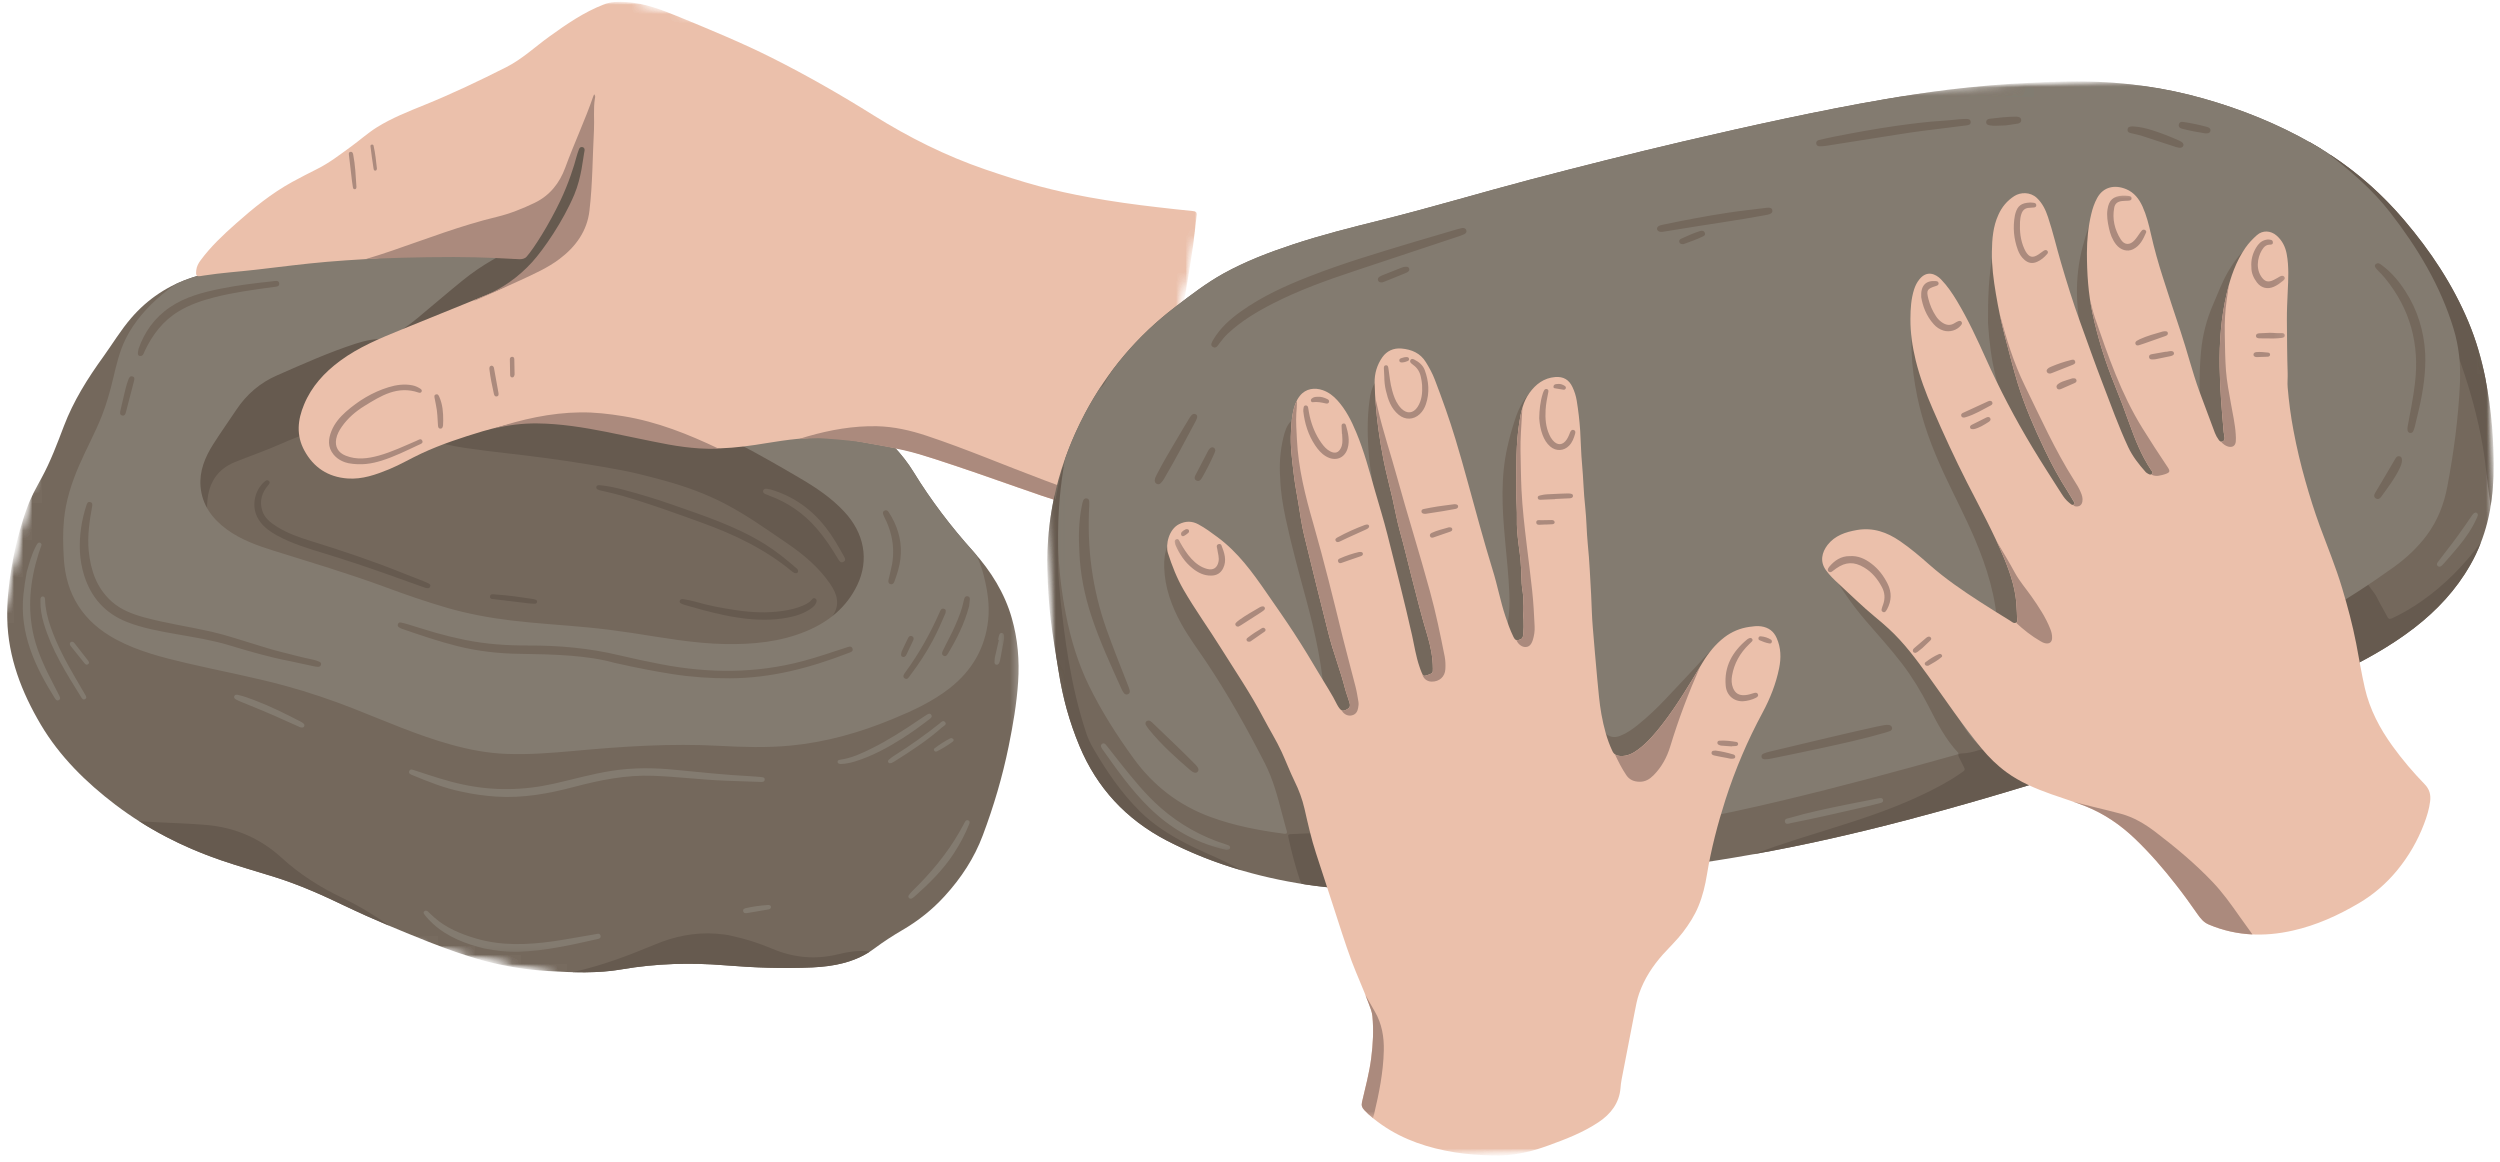 <svg width="271" height="126" viewBox="0 0 271 126" fill="none" xmlns="http://www.w3.org/2000/svg">
<mask id="mask0_198_2373" style="mask-type:luminance" maskUnits="userSpaceOnUse" x="0" y="12" width="111" height="95">
<path d="M0 12.76H110.714V106.861H0V12.76Z" fill="white"/>
</mask>
<g mask="url(#mask0_198_2373)">
<mask id="mask1_198_2373" style="mask-type:luminance" maskUnits="userSpaceOnUse" x="-6" y="-11" width="139" height="128">
<path d="M17.815 -10.928L132.737 13.756L109.042 116.511L-5.88 91.821L17.815 -10.928Z" fill="white"/>
</mask>
<g mask="url(#mask1_198_2373)">
<mask id="mask2_198_2373" style="mask-type:luminance" maskUnits="userSpaceOnUse" x="-6" y="-11" width="139" height="128">
<path d="M17.815 -10.928L132.737 13.756L109.042 116.511L-5.88 91.821L17.815 -10.928Z" fill="white"/>
</mask>
<g mask="url(#mask2_198_2373)">
<mask id="mask3_198_2373" style="mask-type:luminance" maskUnits="userSpaceOnUse" x="-6" y="-11" width="139" height="128">
<path d="M17.815 -10.928L132.737 13.756L109.042 116.511L-5.88 91.821L17.815 -10.928Z" fill="white"/>
</mask>
<g mask="url(#mask3_198_2373)">
<path d="M106.531 90.562C105.608 93.023 104.188 95.185 102.393 97.148C101.064 98.606 99.54 99.82 97.823 100.817C96.778 101.428 95.758 102.088 94.79 102.811C92.808 104.294 90.497 104.749 88.07 104.867C84.894 105.016 81.731 104.892 78.575 104.636C74.831 104.331 71.113 104.437 67.415 105.072C64.749 105.534 62.076 105.421 59.391 105.259C57.074 105.122 54.802 104.761 52.568 104.169C50.445 103.602 48.386 102.855 46.346 102.051C43.319 100.848 40.304 99.602 37.374 98.194C34.921 97.011 32.436 95.908 29.828 95.085C27.853 94.462 25.852 93.902 23.896 93.229C19.778 91.815 15.969 89.852 12.523 87.242C9.308 84.799 6.468 81.996 4.428 78.557C2.343 75.03 0.884 71.267 0.788 67.13C0.749 65.286 0.923 63.448 1.233 61.623C1.614 59.386 2.156 57.193 2.931 55.056C3.337 53.922 3.925 52.87 4.506 51.81C5.487 50.01 6.197 48.103 6.92 46.203C7.959 43.468 9.502 41.013 11.219 38.64C12.213 37.25 13.097 35.786 14.214 34.484C16.008 32.397 18.261 30.902 20.92 30.054C22.069 29.687 23.238 29.294 24.451 29.139C24.619 29.12 24.754 29.045 24.89 28.952C28.905 26.042 33.339 24.023 38.252 22.989C41.105 22.385 43.99 22.049 46.907 21.918C50.767 21.75 54.608 21.949 58.442 22.36C59.456 22.466 59.436 22.46 59.778 21.525C60.417 19.812 61.069 18.105 61.889 16.466C62.16 15.924 62.328 15.351 62.496 14.778C62.573 14.522 62.657 14.28 62.786 14.049C62.89 13.862 63.051 13.713 63.27 13.812C63.503 13.918 63.638 13.831 63.8 13.694C64.181 13.37 64.6 13.351 64.936 13.619C65.278 13.893 65.381 14.342 65.097 14.741C64.213 15.993 63.716 17.407 63.187 18.809C63.012 19.289 63.038 19.781 62.993 20.273C62.967 20.566 62.986 20.871 62.961 21.164C62.941 21.401 63.083 21.774 62.69 21.787C62.315 21.799 62.489 21.407 62.373 21.176C62.212 21.625 62.076 22.03 61.921 22.429C61.799 22.734 61.902 22.858 62.218 22.902C64.264 23.176 66.285 23.594 68.292 24.073C72.733 25.126 77.071 26.466 81.234 28.304C84.604 29.793 87.812 31.543 90.671 33.842C93.053 35.755 95.093 37.942 96.345 40.721C96.784 41.686 97.126 42.683 97.204 43.748C97.249 44.434 97.152 45.094 96.913 45.742C96.713 46.297 96.603 46.87 96.59 47.455C96.584 47.848 96.687 48.178 96.971 48.483C97.746 49.318 98.443 50.209 99.03 51.169C100.915 54.24 103.09 57.093 105.511 59.785C107.415 61.903 108.906 64.296 109.681 67.012C110.326 69.261 110.52 71.579 110.365 73.921C110.21 76.276 109.81 78.588 109.339 80.899C108.667 84.195 107.719 87.404 106.531 90.562Z" fill="#74685C"/>
</g>
</g>
</g>
</g>
<mask id="mask4_198_2373" style="mask-type:luminance" maskUnits="userSpaceOnUse" x="14" y="12" width="82" height="95">
<path d="M14.872 12.76H95.842V106.861H14.872V12.76Z" fill="white"/>
</mask>
<g mask="url(#mask4_198_2373)">
<mask id="mask5_198_2373" style="mask-type:luminance" maskUnits="userSpaceOnUse" x="-6" y="-11" width="139" height="128">
<path d="M17.815 -10.928L132.737 13.756L109.042 116.511L-5.88 91.821L17.815 -10.928Z" fill="white"/>
</mask>
<g mask="url(#mask5_198_2373)">
<mask id="mask6_198_2373" style="mask-type:luminance" maskUnits="userSpaceOnUse" x="-6" y="-11" width="139" height="128">
<path d="M17.815 -10.928L132.737 13.756L109.042 116.511L-5.88 91.821L17.815 -10.928Z" fill="white"/>
</mask>
<g mask="url(#mask6_198_2373)">
<mask id="mask7_198_2373" style="mask-type:luminance" maskUnits="userSpaceOnUse" x="-6" y="-11" width="139" height="128">
<path d="M17.815 -10.928L132.737 13.756L109.042 116.511L-5.88 91.821L17.815 -10.928Z" fill="white"/>
</mask>
<g mask="url(#mask7_198_2373)">
<path d="M29.066 52.602C28.382 53.405 28.111 54.315 28.421 55.331C28.666 56.141 29.305 56.645 30.002 57.081C31.144 57.804 32.422 58.252 33.714 58.651C37.038 59.679 40.336 60.782 43.557 62.078C44.364 62.402 45.177 62.713 45.984 63.031C46.094 63.075 46.204 63.125 46.313 63.174C46.494 63.262 46.726 63.343 46.63 63.592C46.533 63.841 46.3 63.754 46.113 63.723C44.706 63.224 43.312 62.72 41.918 62.227C39.684 61.436 37.444 60.689 35.179 59.997C33.41 59.455 31.635 58.932 30.015 58.035C29.131 57.542 28.33 56.957 27.878 56.035C27.265 54.795 27.601 53.162 28.646 52.234C28.788 52.109 28.95 51.966 29.137 52.128C29.331 52.29 29.189 52.458 29.066 52.602ZM85.849 61.941C85.933 62.009 86.023 62.059 86.094 62.103C86.275 62.159 86.43 62.171 86.495 62.003C86.579 61.791 86.404 61.66 86.269 61.542C85.204 60.614 84.1 59.723 82.886 58.969C79.743 57.019 76.225 55.879 72.74 54.658C71.074 54.078 69.383 53.567 67.679 53.113C66.814 52.876 65.936 52.683 65.039 52.596C64.871 52.583 64.697 52.583 64.645 52.776C64.594 52.969 64.748 53.056 64.91 53.113C65.032 53.156 65.168 53.187 65.297 53.212C66.013 53.38 66.73 53.536 67.44 53.742C70.364 54.583 73.211 55.623 76.064 56.658C79.607 57.935 82.957 59.536 85.849 61.941ZM93.892 103.098C92.866 103.029 91.852 103.197 90.865 103.44C88.386 104.051 86.011 103.82 83.674 102.83C82.312 102.257 80.898 101.789 79.272 101.44C78.839 101.322 78.226 101.26 77.606 101.21C75.276 101.042 73.062 101.515 70.939 102.406C68.053 103.615 65.129 104.711 62.057 105.384C63.845 105.434 65.633 105.384 67.414 105.073C71.113 104.437 74.831 104.331 78.575 104.637C81.731 104.892 84.894 105.017 88.07 104.867C90.297 104.761 92.42 104.362 94.286 103.16C94.157 103.129 94.028 103.11 93.892 103.098ZM30.538 92.992C28.233 90.886 25.509 89.69 22.334 89.422C20.552 89.267 18.77 89.223 16.989 89.129C16.35 89.098 15.704 89.061 15.065 89.005C17.815 90.762 20.765 92.151 23.896 93.229C25.852 93.902 27.852 94.463 29.828 95.086C32.435 95.908 34.92 97.011 37.373 98.195C38.968 98.961 40.588 99.677 42.221 100.363C40.601 99.222 38.91 98.188 37.096 97.322C34.695 96.176 32.487 94.774 30.538 92.992ZM88.012 64.981C87.773 65.299 87.431 65.467 87.076 65.629C86.359 65.947 85.604 66.115 84.836 66.227C83.171 66.47 81.512 66.395 79.859 66.153C78.349 65.934 76.851 65.66 75.386 65.224C74.973 65.106 74.547 65.037 74.127 64.956C73.953 64.925 73.753 64.919 73.688 65.124C73.624 65.343 73.805 65.417 73.972 65.486C74.043 65.517 74.121 65.542 74.198 65.567C75.534 65.947 76.864 66.339 78.517 66.682C78.885 66.769 79.543 66.888 80.208 66.981C81.957 67.23 83.706 67.28 85.449 66.938C86.333 66.763 87.185 66.489 87.928 65.959C88.192 65.766 88.425 65.561 88.509 65.237C88.541 65.087 88.522 64.944 88.36 64.869C88.218 64.794 88.102 64.863 88.012 64.981ZM58.048 65C57.945 64.969 57.842 64.938 57.732 64.925C56.409 64.726 55.086 64.526 53.749 64.445C53.517 64.433 53.149 64.314 53.117 64.657C53.084 65.006 53.472 64.913 53.691 64.969C54.937 65.118 56.17 65.268 57.409 65.417C57.596 65.436 57.784 65.448 57.971 65.448C58.1 65.442 58.21 65.374 58.222 65.237C58.229 65.118 58.151 65.037 58.048 65ZM22.456 55.854C22.45 56.047 22.482 56.309 22.217 56.321C21.901 56.346 21.966 56.053 21.921 55.866C21.921 55.854 21.921 55.835 21.921 55.823C21.94 55.243 21.869 54.863 21.101 54.67C20.068 54.415 19.564 53.511 19.287 52.546C18.822 50.92 19.125 49.35 19.739 47.817C20.823 45.107 22.721 43.001 25.058 41.232C27.975 39.02 31.293 37.587 34.837 36.596C37.257 35.917 39.729 35.493 42.234 35.257C42.492 35.232 42.673 35.176 42.789 34.908C43.622 32.97 44.971 31.394 46.546 29.992C48.637 28.129 51.006 26.709 53.711 25.824C54.834 25.457 55.989 25.195 57.17 25.12C57.48 25.102 57.661 24.989 57.803 24.734C58.229 23.968 58.629 23.189 59.01 22.404C59.468 22.41 59.52 22.242 59.778 21.525C60.417 19.812 61.069 18.105 61.889 16.466C62.16 15.924 62.328 15.351 62.496 14.778C62.573 14.523 62.657 14.28 62.786 14.049C62.889 13.862 63.051 13.713 63.27 13.812C63.503 13.918 63.638 13.831 63.8 13.694C63.909 13.601 64.019 13.538 64.135 13.495C64.258 13.632 64.355 13.806 64.4 14.018C64.477 14.329 64.439 14.635 64.374 14.94C64.316 15.189 64.213 15.438 64.458 15.669C64.471 15.681 64.484 15.706 64.49 15.725C63.954 16.709 63.58 17.762 63.186 18.809C63.122 18.983 63.09 19.158 63.064 19.339C62.857 19.974 62.644 20.61 62.386 21.226C62.379 21.214 62.379 21.195 62.373 21.177C62.302 21.376 62.231 21.563 62.166 21.75C61.695 22.865 61.205 23.974 60.63 25.039C60.456 25.357 60.508 25.506 60.843 25.662C62.289 26.348 62.915 27.338 62.786 28.765C62.722 29.481 62.347 30.092 61.908 30.659C61.082 31.706 59.985 32.434 58.803 33.033C56.854 34.023 54.763 34.59 52.62 34.989C52.42 35.026 52.226 35.064 52.026 35.101C53.93 35.294 55.834 35.506 57.732 35.786C59.72 36.085 61.695 36.447 63.657 36.889C69.415 38.185 74.992 39.986 80.305 42.515C83.829 44.197 87.166 46.172 90.038 48.807C91.975 50.589 93.602 52.602 94.596 55.019C96.267 59.087 96.132 63.087 93.989 66.981C93.853 67.23 93.679 67.467 93.498 67.691C93.156 68.115 92.859 68.084 92.627 67.604C92.394 67.112 92.175 66.607 91.93 66.065C91.891 66.24 91.878 66.383 91.826 66.514C91.736 66.751 91.588 66.919 91.31 66.757C91.136 66.651 91.078 66.732 91.007 66.863C90.852 67.168 90.703 67.48 90.445 67.71C90.303 67.841 90.142 67.978 89.948 67.841C89.748 67.704 89.845 67.517 89.935 67.355C90.051 67.137 90.161 66.912 90.297 66.701C91.078 65.498 90.742 64.402 90.006 63.318C88.773 61.511 87.127 60.122 85.314 58.888C83.125 57.399 80.982 55.86 78.626 54.627C76.503 53.518 74.256 52.708 71.939 52.078C70.403 51.661 68.86 51.25 67.292 50.957C64.645 50.465 61.986 50.041 59.32 49.673C56.331 49.262 53.323 48.994 50.341 48.546C49.044 48.353 47.759 48.041 46.481 47.73C43.789 47.082 41.04 46.839 38.277 46.671C36.87 46.583 35.456 46.565 34.062 46.845C32.816 47.1 31.661 47.58 30.512 48.091C28.859 48.826 27.149 49.412 25.477 50.085C23.515 50.882 22.637 52.377 22.476 54.34C22.43 54.845 22.463 55.349 22.456 55.854ZM82.738 53.156C82.661 53.362 82.79 53.474 82.964 53.555C83.106 53.617 83.261 53.68 83.409 53.736C85.436 54.477 87.127 55.667 88.515 57.268C89.399 58.284 90.135 59.399 90.82 60.545C90.955 60.782 91.142 61.087 91.459 60.894C91.762 60.714 91.549 60.421 91.426 60.203C90.852 59.175 90.271 58.153 89.541 57.218C87.986 55.2 85.991 53.785 83.564 53.069C83.371 53.032 83.254 53.001 83.138 52.982C82.964 52.957 82.803 52.982 82.738 53.156Z" fill="#665A4F"/>
</g>
</g>
</g>
</g>
<mask id="mask8_198_2373" style="mask-type:luminance" maskUnits="userSpaceOnUse" x="1" y="20" width="109" height="84">
<path d="M1.652 20.734H109.06V103.671H1.652V20.734Z" fill="white"/>
</mask>
<g mask="url(#mask8_198_2373)">
<mask id="mask9_198_2373" style="mask-type:luminance" maskUnits="userSpaceOnUse" x="-6" y="-11" width="139" height="128">
<path d="M17.815 -10.928L132.737 13.756L109.041 116.511L-5.881 91.821L17.815 -10.928Z" fill="white"/>
</mask>
<g mask="url(#mask9_198_2373)">
<mask id="mask10_198_2373" style="mask-type:luminance" maskUnits="userSpaceOnUse" x="-6" y="-11" width="139" height="128">
<path d="M17.815 -10.928L132.737 13.756L109.041 116.511L-5.881 91.821L17.815 -10.928Z" fill="white"/>
</mask>
<g mask="url(#mask10_198_2373)">
<mask id="mask11_198_2373" style="mask-type:luminance" maskUnits="userSpaceOnUse" x="-6" y="-11" width="139" height="128">
<path d="M17.815 -10.928L132.737 13.756L109.041 116.511L-5.881 91.821L17.815 -10.928Z" fill="white"/>
</mask>
<g mask="url(#mask11_198_2373)">
<path d="M65.103 101.434C65.174 101.758 64.839 101.777 64.619 101.827C61.856 102.45 59.1 103.079 56.247 103.166C55.027 103.204 53.814 103.079 52.484 102.811C50.515 102.331 48.54 101.596 46.933 100.138C46.604 99.833 46.294 99.509 46.023 99.154C45.932 99.036 45.855 98.892 46.003 98.774C46.139 98.662 46.287 98.718 46.404 98.824C46.63 99.029 46.836 99.247 47.069 99.447C48.366 100.593 49.934 101.241 51.593 101.733C54.369 102.549 57.183 102.431 60.004 102.032C61.508 101.814 62.993 101.521 64.49 101.278C64.71 101.241 65.026 101.104 65.103 101.434ZM104.956 88.924C104.781 88.855 104.672 88.968 104.6 89.098C104.407 89.441 104.226 89.79 104.032 90.133C102.658 92.55 100.87 94.668 98.869 96.618C98.733 96.749 98.617 96.892 98.514 97.042C98.436 97.148 98.449 97.266 98.559 97.36C98.643 97.434 98.752 97.441 98.856 97.385C98.946 97.335 99.036 97.272 99.114 97.204C100.702 95.796 102.212 94.319 103.368 92.55C104.045 91.516 104.626 90.438 105.085 89.273C105.117 89.142 105.13 88.993 104.956 88.924ZM103.174 80.015C103.129 80.021 103.064 80.008 103.026 80.027C102.419 80.332 101.857 80.706 101.315 81.111C101.225 81.174 101.205 81.292 101.283 81.392C101.36 81.491 101.476 81.491 101.573 81.441C102.167 81.142 102.729 80.793 103.264 80.407C103.432 80.283 103.413 80.108 103.174 80.015ZM102.445 78.27C102.219 78.009 101.98 78.32 101.806 78.463C100.243 79.697 98.623 80.856 96.932 81.915C96.732 82.046 96.532 82.183 96.358 82.345C96.203 82.488 96.216 82.644 96.429 82.737C96.622 82.743 96.771 82.65 96.919 82.563C98.74 81.423 100.527 80.258 102.128 78.837C102.296 78.694 102.677 78.544 102.445 78.27ZM82.499 84.233C82.125 84.189 81.75 84.17 81.376 84.145C78.639 84.002 75.922 83.716 73.198 83.448C70.893 83.217 68.589 83.198 66.291 83.56C64.18 83.89 62.128 84.482 60.056 84.949C56.77 85.69 53.485 85.746 50.193 85.043C48.379 84.662 46.636 84.058 44.88 83.485C44.687 83.423 44.461 83.335 44.364 83.585C44.261 83.834 44.48 83.927 44.667 84.008C46.429 84.737 48.198 85.454 50.044 85.815C51.309 86.108 52.549 86.264 53.794 86.351C56.686 86.544 59.488 86.027 62.263 85.292C65.058 84.556 67.879 83.983 70.803 84.096C73.443 84.195 76.07 84.532 78.71 84.631C79.956 84.681 81.208 84.725 82.454 84.762C82.641 84.768 82.867 84.768 82.893 84.525C82.919 84.264 82.673 84.251 82.499 84.233ZM62.689 21.787C62.947 21.781 62.973 21.619 62.973 21.444C62.889 21.426 62.805 21.413 62.721 21.401C62.599 21.382 62.502 21.388 62.418 21.401C62.431 21.6 62.425 21.799 62.689 21.787ZM108.28 69.361C108.138 69.978 107.996 70.595 107.854 71.211C107.821 71.367 107.821 71.523 107.809 71.679C107.796 71.834 107.802 72.015 108.002 72.052C108.202 72.09 108.28 71.928 108.344 71.785C108.37 71.722 108.389 71.66 108.402 71.598C108.551 70.85 108.693 70.096 108.828 69.349C108.854 69.205 108.841 69.062 108.835 68.919C108.822 68.769 108.77 68.626 108.59 68.613C108.409 68.601 108.338 68.744 108.299 68.888C108.254 69.037 108.228 69.187 108.189 69.342C108.222 69.349 108.254 69.355 108.28 69.361ZM83.216 98.101C82.422 98.157 81.641 98.263 80.866 98.438C80.685 98.475 80.517 98.562 80.563 98.774C80.601 98.986 80.795 99.004 80.976 98.98C81.744 98.849 82.512 98.718 83.28 98.587C83.416 98.562 83.538 98.512 83.577 98.35C83.564 98.126 83.409 98.089 83.216 98.101ZM45.029 35.649C45.003 35.624 44.984 35.606 44.958 35.581C44.209 36.16 43.415 36.665 42.608 37.163C42.556 37.201 42.492 37.257 42.544 37.319C42.576 37.363 42.647 37.394 42.711 37.406C43.015 37.45 43.318 37.481 43.622 37.531C43.867 37.574 44.015 37.55 43.964 37.251C43.938 37.076 44.054 36.933 44.157 36.796C44.448 36.409 44.738 36.029 45.029 35.649ZM97.836 80.027C98.849 79.385 99.811 78.681 100.76 77.953C100.915 77.834 101.102 77.678 100.934 77.467C100.786 77.28 100.592 77.398 100.431 77.498C100.14 77.685 99.856 77.878 99.566 78.071C97.939 79.174 96.28 80.239 94.512 81.118C93.427 81.659 92.323 82.177 91.091 82.351C90.942 82.37 90.781 82.413 90.794 82.606C90.8 82.743 90.923 82.787 91.103 82.818C91.62 82.812 92.168 82.7 92.711 82.532C94.55 81.959 96.222 81.049 97.836 80.027ZM5.835 74.252C4.964 72.582 4.137 70.887 3.685 69.056C2.943 65.99 3.247 62.969 4.189 59.984C4.273 59.71 4.383 59.443 4.473 59.175C4.518 59.044 4.512 58.907 4.357 58.838C4.202 58.77 4.099 58.869 4.028 58.981C3.95 59.087 3.892 59.206 3.834 59.324C3.401 60.178 3.163 61.1 2.904 61.984C2.743 62.832 2.62 63.654 2.536 64.483C2.11 68.676 3.795 72.258 5.958 75.71C6.054 75.859 6.177 76.002 6.384 75.89C6.584 75.778 6.513 75.597 6.442 75.442C6.242 75.043 6.041 74.65 5.835 74.252ZM48.895 80.719C45.235 79.703 41.776 78.171 38.258 76.787C35.869 75.853 33.442 75.031 30.957 74.351C27.433 73.386 23.825 72.725 20.268 71.891C17.622 71.267 14.981 70.607 12.567 69.311C9.017 67.398 7.152 64.477 6.919 60.545C6.835 59.131 6.797 57.723 6.939 56.303C7.139 54.278 7.752 52.365 8.559 50.496C9.34 48.689 10.295 46.951 11.025 45.119C11.554 43.78 11.941 42.403 12.27 41.007C12.619 39.537 12.955 38.067 13.639 36.696C14.588 34.815 15.969 33.276 17.583 31.911C18.073 31.494 18.59 31.108 19.132 30.752C19.706 30.491 20.3 30.254 20.92 30.055C22.069 29.687 23.237 29.294 24.451 29.139C24.619 29.12 24.754 29.045 24.89 28.952C28.904 26.042 33.339 24.024 38.251 22.989C41.104 22.385 43.989 22.049 46.907 21.918C50.767 21.75 54.608 21.949 58.442 22.36C59.455 22.466 59.436 22.46 59.778 21.525C59.843 21.363 59.907 21.201 59.965 21.033C60.262 21.064 60.327 21.183 60.172 21.451C59.326 22.921 58.616 24.447 58.061 26.036C57.977 26.279 57.874 26.422 57.571 26.323C57.358 26.254 57.151 26.372 56.957 26.453C54.492 27.444 52.213 28.727 50.167 30.385C48.514 31.724 46.901 33.12 45.255 34.484C44.306 35.276 43.279 35.961 42.247 36.646C42.124 36.727 41.995 36.783 41.834 36.771C40.704 36.671 39.633 36.908 38.561 37.251C35.637 38.197 32.848 39.456 30.047 40.683C28.188 41.493 26.742 42.745 25.638 44.39C24.793 45.661 23.909 46.901 23.095 48.184C22.217 49.58 21.598 51.069 21.74 52.758C21.914 54.745 22.998 56.221 24.593 57.393C26.116 58.508 27.885 59.137 29.673 59.698C33.681 60.956 37.709 62.146 41.646 63.598C43.893 64.433 46.152 65.218 48.45 65.885C50.722 66.539 53.033 66.969 55.382 67.255C58.171 67.592 60.972 67.747 63.761 68.015C65.349 68.171 66.93 68.37 68.511 68.613C71.874 69.124 75.225 69.76 78.646 69.816C81.634 69.866 84.578 69.585 87.366 68.433C89.845 67.411 91.781 65.816 92.93 63.417C94.234 60.695 93.692 57.779 91.497 55.443C90.142 53.991 88.502 52.882 86.792 51.879C82.441 49.318 78.032 46.864 73.34 44.939C70.79 43.892 68.195 42.976 65.562 42.166C63.399 41.499 61.224 40.901 59.029 40.347C56.964 39.824 54.879 39.362 52.788 38.97C50.154 38.484 47.507 38.048 44.848 37.705C44.706 37.693 44.564 37.649 44.377 37.606C44.622 37.35 44.848 37.157 45.022 36.926C45.539 36.229 46.442 36.023 47.043 35.431C47.069 35.4 47.12 35.375 47.146 35.381C47.888 35.512 48.392 35.026 48.947 34.721C52.445 32.79 55.86 30.715 59.3 28.696C59.417 28.628 59.533 28.553 59.63 28.466C59.817 28.298 59.849 28.092 59.649 27.93C59.481 27.793 59.494 27.737 59.662 27.619C60.185 27.257 60.185 27.251 59.907 26.697C59.843 26.572 59.914 26.472 59.959 26.366C60.65 24.846 61.34 23.32 62.018 21.793C62.089 21.637 62.166 21.525 62.27 21.457C62.153 21.793 62.044 22.117 61.921 22.429C61.798 22.734 61.902 22.859 62.218 22.902C64.264 23.176 66.284 23.594 68.292 24.074C72.733 25.127 77.071 26.466 81.234 28.304C82.583 28.902 83.906 29.544 85.191 30.241C87.934 32.304 90.348 34.684 92.465 37.369C94.273 39.649 95.796 42.085 97.177 44.602C97.139 44.988 97.048 45.368 96.913 45.742C96.713 46.297 96.603 46.87 96.59 47.456C96.584 47.848 96.687 48.178 96.971 48.484C97.746 49.318 98.443 50.209 99.03 51.169C100.915 54.24 103.09 57.094 105.511 59.785C105.627 59.916 105.73 60.047 105.84 60.172C106.188 60.907 106.459 61.673 106.66 62.47C107.047 64.034 107.292 65.604 107.118 67.218C106.789 70.246 105.375 72.7 102.935 74.607C101.076 76.058 98.946 77.043 96.764 77.94C93.208 79.41 89.535 80.457 85.681 80.825C83.119 81.068 80.556 80.987 77.994 80.85C72.746 80.563 67.524 80.912 62.308 81.392C59.849 81.616 57.383 81.815 54.911 81.722C52.858 81.647 50.864 81.267 48.895 80.719ZM102.29 71.087C102.509 71.199 102.645 71.037 102.742 70.875C103.703 69.274 104.542 67.629 105.052 65.71C105.072 65.542 105.11 65.261 105.13 64.975C105.149 64.807 105.078 64.663 104.885 64.632C104.691 64.601 104.588 64.713 104.529 64.882C104.504 64.969 104.484 65.056 104.465 65.143C104.284 66.04 103.942 66.888 103.581 67.729C103.168 68.701 102.638 69.623 102.186 70.576C102.09 70.775 102.077 70.975 102.29 71.087ZM101.889 66.29C100.876 68.607 99.65 70.806 98.146 72.862C97.997 73.062 97.778 73.355 98.075 73.541C98.365 73.728 98.52 73.404 98.662 73.218C99.566 72.021 100.392 70.775 101.096 69.461C101.618 68.476 102.07 67.467 102.483 66.483C102.535 66.258 102.58 66.059 102.328 65.99C102.077 65.922 101.967 66.103 101.889 66.29ZM97.733 70.644C97.681 70.912 97.61 71.099 97.817 71.193C98.017 71.28 98.159 71.149 98.243 70.993C98.501 70.464 98.752 69.94 98.998 69.405C99.069 69.243 99.062 69.056 98.869 68.969C98.668 68.869 98.52 68.993 98.443 69.149C98.178 69.672 97.939 70.208 97.733 70.644ZM15.02 37.811C14.891 38.347 14.936 38.553 15.149 38.584C15.498 38.634 15.556 38.347 15.659 38.129C15.672 38.104 15.679 38.079 15.685 38.054C16.524 36.303 17.647 34.783 19.377 33.743C20.558 33.033 21.843 32.59 23.166 32.248C25.283 31.699 27.452 31.413 29.621 31.114C29.892 31.076 30.318 31.108 30.267 30.709C30.215 30.341 29.821 30.466 29.556 30.491C27.678 30.69 25.8 30.914 23.947 31.288C21.991 31.681 20.074 32.179 18.409 33.313C16.705 34.466 15.633 36.06 15.02 37.811ZM13.368 43.151C13.264 43.605 13.155 44.06 13.051 44.515C13.013 44.721 12.955 44.964 13.239 45.038C13.516 45.107 13.6 44.876 13.652 44.671C13.949 43.556 14.239 42.434 14.523 41.313C14.575 41.113 14.633 40.864 14.349 40.802C14.078 40.733 13.994 40.958 13.91 41.163C13.665 41.811 13.523 42.484 13.368 43.151ZM34.798 72.052C34.843 71.891 34.74 71.778 34.591 71.722C34.391 71.647 34.191 71.56 33.984 71.517C32.758 71.28 31.564 70.931 30.35 70.638C29.524 70.433 28.704 70.171 27.885 69.922C26.232 69.43 24.606 68.863 22.921 68.476C20.52 67.934 18.073 67.579 15.691 66.938C14.388 66.582 13.135 66.121 12.122 65.218C10.463 63.741 9.83 61.816 9.617 59.717C9.463 58.097 9.695 56.502 9.985 54.913C10.024 54.701 10.05 54.471 9.753 54.421C9.495 54.371 9.43 54.583 9.366 54.776C9.114 55.561 8.92 56.352 8.798 57.162C8.539 58.925 8.585 60.657 9.12 62.371C9.876 64.776 11.405 66.514 13.839 67.455C15.511 68.096 17.266 68.414 19.022 68.725C20.959 69.068 22.908 69.367 24.799 69.934C26.974 70.588 29.156 71.23 31.396 71.66C32.274 71.847 33.152 72.04 34.03 72.227C34.159 72.252 34.294 72.277 34.43 72.283C34.604 72.296 34.753 72.233 34.798 72.052ZM95.745 55.779C95.796 55.91 95.854 56.041 95.919 56.172C96.861 58.041 97.048 59.991 96.545 61.872C96.448 62.296 96.377 62.589 96.312 62.875C96.267 63.075 96.306 63.255 96.525 63.318C96.739 63.386 96.868 63.249 96.932 63.087C97.042 62.838 97.113 62.57 97.203 62.315C97.726 60.788 97.829 59.243 97.358 57.686C97.126 56.907 96.771 56.184 96.325 55.499C96.222 55.343 96.08 55.256 95.886 55.343C95.68 55.437 95.686 55.605 95.745 55.779ZM56.318 70.875C59.998 70.925 63.677 71.025 66.614 71.853C69.138 72.42 71.029 72.781 72.939 73.081C74.986 73.398 77.038 73.535 79.11 73.529C83.59 73.517 87.818 72.395 91.936 70.8C92.175 70.707 92.543 70.632 92.407 70.289C92.272 69.959 91.949 70.127 91.704 70.202C90.161 70.707 88.631 71.236 87.063 71.654C81.944 73.024 76.799 72.999 71.629 71.996C70.132 71.71 68.634 71.392 67.15 71.037C63.883 70.252 60.566 69.959 57.209 69.972C54.924 69.978 52.652 69.822 50.412 69.367C49.334 69.149 48.263 68.888 47.211 68.588C46.158 68.283 45.113 67.947 44.067 67.629C43.86 67.567 43.654 67.523 43.441 67.48C43.312 67.455 43.202 67.504 43.144 67.629C43.086 67.76 43.105 67.897 43.221 67.984C43.325 68.059 43.454 68.121 43.576 68.165C45.558 68.85 47.546 69.529 49.586 70.04C51.787 70.588 54.04 70.85 56.318 70.875ZM9.12 71.847C9.224 71.972 9.359 72.146 9.553 71.996C9.727 71.859 9.617 71.691 9.508 71.554C9.037 70.95 8.565 70.352 8.101 69.754C8.036 69.672 7.965 69.591 7.849 69.567C7.746 69.554 7.662 69.585 7.61 69.672C7.526 69.803 7.584 69.922 7.668 70.034C8.152 70.638 8.63 71.249 9.12 71.847ZM32.868 78.401C32.784 78.339 32.694 78.276 32.597 78.227C30.97 77.379 29.324 76.569 27.601 75.909C27.02 75.685 26.426 75.473 25.813 75.33C25.651 75.298 25.477 75.273 25.399 75.467C25.322 75.654 25.464 75.753 25.606 75.834C25.748 75.915 25.89 75.984 26.039 76.04C27.691 76.719 29.35 77.379 30.97 78.133C31.512 78.382 32.067 78.619 32.532 78.831C32.758 78.893 32.894 78.887 32.965 78.744C33.036 78.607 32.984 78.488 32.868 78.401ZM8.184 73.504C7.145 71.728 6.177 69.922 5.499 67.984C5.151 67.006 4.918 66.009 4.88 64.975C4.873 64.825 4.841 64.676 4.66 64.657C4.492 64.638 4.421 64.751 4.383 64.913C4.383 64.969 4.383 65.043 4.383 65.124C4.363 65.947 4.505 66.751 4.738 67.542C5.59 70.451 7.197 73.006 8.791 75.56C8.882 75.716 9.004 75.909 9.23 75.778C9.45 75.647 9.321 75.454 9.23 75.298C8.882 74.7 8.533 74.102 8.184 73.504Z" fill="#837B70"/>
</g>
</g>
</g>
</g>
<mask id="mask12_198_2373" style="mask-type:luminance" maskUnits="userSpaceOnUse" x="19" y="0" width="112" height="58">
<path d="M19.829 0H130.543V57.418H19.829V0Z" fill="white"/>
</mask>
<g mask="url(#mask12_198_2373)">
<mask id="mask13_198_2373" style="mask-type:luminance" maskUnits="userSpaceOnUse" x="-6" y="-11" width="139" height="128">
<path d="M17.815 -10.928L132.737 13.756L109.042 116.511L-5.88 91.821L17.815 -10.928Z" fill="white"/>
</mask>
<g mask="url(#mask13_198_2373)">
<mask id="mask14_198_2373" style="mask-type:luminance" maskUnits="userSpaceOnUse" x="-6" y="-11" width="139" height="128">
<path d="M17.815 -10.928L132.737 13.756L109.042 116.511L-5.88 91.821L17.815 -10.928Z" fill="white"/>
</mask>
<g mask="url(#mask14_198_2373)">
<mask id="mask15_198_2373" style="mask-type:luminance" maskUnits="userSpaceOnUse" x="-6" y="-11" width="139" height="128">
<path d="M17.815 -10.928L132.737 13.756L109.042 116.511L-5.88 91.821L17.815 -10.928Z" fill="white"/>
</mask>
<g mask="url(#mask15_198_2373)">
<path d="M126.521 40.621C126.005 42.534 125.456 44.428 124.824 46.31C124.023 48.677 123.223 51.051 122.197 53.337C121.829 54.16 121.442 54.976 121.074 55.798C120.977 56.016 120.873 56.085 120.615 56.023C117.168 55.163 113.805 54.066 110.468 52.883C107.447 51.817 104.42 50.758 101.367 49.767C100.289 49.419 99.211 49.045 98.107 48.789C96.616 48.453 95.106 48.216 93.602 47.936C92.311 47.693 91.007 47.537 89.697 47.475C87.476 47.369 85.301 47.674 83.126 48.029C81.441 48.31 79.75 48.546 78.052 48.602C77.316 48.627 76.193 48.272 75.451 48.222C74.341 48.148 73.424 47.955 72.327 47.749C70.061 47.338 67.976 46.908 65.717 46.459C63.245 45.973 60.818 45.649 58.287 45.624C56.583 45.606 54.898 46.073 53.265 46.49C52.949 46.571 52.626 46.659 52.31 46.752C50.064 47.431 47.837 48.154 45.707 49.144C44.526 49.693 43.396 50.366 42.189 50.864C40.743 51.456 39.265 51.985 37.67 51.867C35.56 51.711 33.998 50.677 33.004 48.858C32.093 47.201 32.261 45.525 32.959 43.855C33.765 41.899 35.147 40.391 36.851 39.126C38.891 37.612 41.234 36.659 43.57 35.706C45.997 34.715 48.431 33.731 50.858 32.746C51.374 32.535 51.897 32.323 52.413 32.111C54.466 31.276 56.422 30.416 57.887 28.803C59.933 26.554 62.212 23.9 63.135 21.015C63.574 19.632 63.322 18.267 63.638 16.859C63.658 16.785 63.761 16.573 63.767 16.492C63.787 16.305 63.671 14.928 63.458 14.891C63.245 14.847 62.083 17.146 62.012 17.433C61.515 19.376 56.674 28.043 56.428 28.036C54.111 27.93 51.606 27.308 49.283 27.295C45.946 27.27 42.802 27.906 39.471 28.099C38.135 28.174 36.799 28.267 35.463 28.379C32.894 28.597 30.338 28.94 27.782 29.233C25.903 29.451 24.012 29.569 22.14 29.862C22.076 29.874 22.005 29.881 21.94 29.893C21.301 30.018 21.204 29.937 21.275 29.289C21.32 28.89 21.501 28.547 21.74 28.223C22.837 26.734 24.18 25.47 25.574 24.236C27.472 22.554 29.428 20.959 31.674 19.725C32.571 19.233 33.488 18.766 34.404 18.305C35.728 17.644 36.877 16.741 38.058 15.887C38.994 15.208 39.846 14.436 40.833 13.813C42.467 12.791 44.261 12.087 46.042 11.364C49.05 10.143 51.974 8.748 54.873 7.284C56.609 6.405 57.99 5.084 59.539 3.969C61.405 2.623 63.296 1.315 65.478 0.474C66.233 0.181 67.014 0.175 67.815 0.218C69.906 0.331 71.791 1.085 73.689 1.863C77.058 3.253 80.434 4.642 83.687 6.274C87.45 8.168 91.104 10.255 94.667 12.486C98.488 14.878 102.503 16.891 106.802 18.367C108.725 19.021 110.655 19.651 112.618 20.18C114.419 20.66 116.239 21.059 118.072 21.389C120.525 21.831 122.991 22.18 125.469 22.46C126.747 22.604 128.025 22.759 129.304 22.878C129.613 22.903 129.762 23.009 129.717 23.345C129.575 24.454 129.478 25.563 129.323 26.672C129.097 28.211 128.858 29.75 128.593 31.289C128.277 33.12 127.858 34.933 127.432 36.746C127.406 36.858 127.38 36.977 127.354 37.089H127.348C127.07 38.267 126.838 39.456 126.521 40.621Z" fill="#EBC0AB"/>
</g>
</g>
</g>
</g>
<mask id="mask16_198_2373" style="mask-type:luminance" maskUnits="userSpaceOnUse" x="34" y="9" width="89" height="49">
<path d="M34.701 9.57H122.281V57.418H34.701V9.57Z" fill="white"/>
</mask>
<g mask="url(#mask16_198_2373)">
<mask id="mask17_198_2373" style="mask-type:luminance" maskUnits="userSpaceOnUse" x="-6" y="-11" width="139" height="128">
<path d="M17.815 -10.928L132.737 13.756L109.042 116.511L-5.88 91.821L17.815 -10.928Z" fill="white"/>
</mask>
<g mask="url(#mask17_198_2373)">
<mask id="mask18_198_2373" style="mask-type:luminance" maskUnits="userSpaceOnUse" x="-6" y="-11" width="139" height="128">
<path d="M17.815 -10.928L132.737 13.756L109.042 116.511L-5.88 91.821L17.815 -10.928Z" fill="white"/>
</mask>
<g mask="url(#mask18_198_2373)">
<mask id="mask19_198_2373" style="mask-type:luminance" maskUnits="userSpaceOnUse" x="-6" y="-11" width="139" height="128">
<path d="M17.815 -10.928L132.737 13.756L109.042 116.511L-5.88 91.821L17.815 -10.928Z" fill="white"/>
</mask>
<g mask="url(#mask19_198_2373)">
<path d="M40.859 18.267C40.84 18.416 40.795 18.485 40.704 18.497C40.562 18.516 40.517 18.41 40.498 18.304C40.427 17.887 40.369 17.463 40.311 17.04C40.253 16.66 40.207 16.273 40.162 15.887C40.149 15.793 40.169 15.7 40.285 15.675C40.395 15.65 40.478 15.706 40.498 15.8C40.685 16.634 40.769 17.482 40.859 18.267ZM38.284 16.734C38.252 16.578 38.181 16.416 37.968 16.466C37.774 16.51 37.813 16.678 37.826 16.815C37.935 17.756 38.045 18.697 38.155 19.631C38.187 19.862 38.219 20.092 38.258 20.323C38.277 20.435 38.336 20.522 38.471 20.51C38.587 20.503 38.62 20.416 38.632 20.323C38.639 20.298 38.645 20.273 38.639 20.248C38.561 19.07 38.51 17.893 38.284 16.734ZM67.589 45.119C66.033 44.864 64.478 44.683 62.903 44.702C59.656 44.745 56.557 45.456 53.524 46.459C55.06 46.085 56.622 45.879 58.223 45.898C60.76 45.923 63.245 46.328 65.717 46.814C67.976 47.262 70.229 47.773 72.495 48.191C73.592 48.39 74.689 48.533 75.806 48.608C76.509 48.658 77.207 48.664 77.91 48.639C74.618 47.069 71.242 45.717 67.589 45.119ZM113.212 52.06C108.945 50.465 104.762 48.67 100.431 47.231C98.701 46.658 96.926 46.247 95.08 46.203C92.505 46.147 90.007 46.596 87.547 47.3C87.27 47.374 86.844 47.518 86.579 47.605C87.276 47.543 88.031 47.499 88.735 47.499C89.019 47.499 92.214 47.711 93.505 47.954C95.009 48.234 96.474 48.459 97.965 48.801C99.069 49.05 100.289 49.418 101.367 49.767C104.42 50.758 107.448 51.817 110.468 52.882C113.806 54.066 117.169 55.162 120.615 56.022C120.874 56.084 120.977 56.016 121.074 55.798C121.158 55.605 121.248 55.405 121.338 55.212C118.66 54.097 115.936 53.069 113.212 52.06ZM53.556 39.942C53.537 39.811 53.492 39.686 53.317 39.636C53.027 39.668 53.033 39.88 53.059 40.091C53.162 40.957 53.343 41.811 53.53 42.658C53.569 42.826 53.627 43.013 53.859 42.97C54.072 42.926 54.059 42.745 54.034 42.59C53.879 41.705 53.717 40.82 53.556 39.942ZM45.165 47.773C43.809 48.353 42.486 48.988 41.059 49.387C39.865 49.717 38.665 49.873 37.471 49.393C36.651 49.069 36.289 48.427 36.444 47.58C36.535 47.088 36.773 46.652 37.064 46.24C37.709 45.319 38.555 44.596 39.51 44.004C41.298 42.907 43.093 41.767 45.384 42.559C45.5 42.596 45.636 42.596 45.7 42.459C45.772 42.316 45.681 42.21 45.565 42.135C45.307 41.967 45.029 41.836 44.719 41.773C43.829 41.593 42.957 41.717 42.099 41.979C40.356 42.521 38.845 43.449 37.496 44.633C36.838 45.219 36.276 45.879 35.941 46.695C35.573 47.586 35.502 48.465 36.16 49.275C36.651 49.873 37.335 50.122 37.78 50.215C39.2 50.465 40.291 50.265 41.363 49.935C42.757 49.499 44.061 48.845 45.384 48.228C45.578 48.141 45.926 48.047 45.765 47.748C45.623 47.48 45.358 47.692 45.165 47.773ZM48.044 45.599C48.05 44.727 47.986 43.861 47.63 43.044C47.559 42.889 47.495 42.696 47.269 42.752C47.037 42.808 47.082 43.001 47.114 43.169C47.159 43.425 47.211 43.68 47.263 43.935C47.417 44.646 47.424 45.374 47.476 46.097C47.489 46.266 47.514 46.459 47.747 46.465C47.927 46.471 47.986 46.334 48.024 46.128C48.031 45.985 48.037 45.792 48.044 45.599ZM55.544 40.914C55.686 40.901 55.738 40.795 55.783 40.596C55.776 40.091 55.77 39.506 55.751 38.926C55.744 38.789 55.673 38.665 55.499 38.677C55.338 38.69 55.267 38.82 55.267 38.951C55.273 39.524 55.279 40.091 55.299 40.664C55.305 40.795 55.37 40.926 55.544 40.914ZM60.643 28.079C62.425 26.74 63.645 25.027 63.897 22.84C64.239 19.936 64.232 17.008 64.387 14.086C64.445 12.946 64.303 11.8 64.49 10.666C64.51 10.535 64.574 10.367 64.407 10.224C64.374 10.298 64.349 10.342 64.329 10.386C63.425 13.027 62.225 15.557 61.27 18.18C60.663 19.831 59.611 21.195 57.945 21.992C56.648 22.616 55.299 23.158 53.892 23.5C49.993 24.435 46.275 25.88 42.505 27.17C41.55 27.494 40.588 27.811 39.627 28.092C41.421 27.992 45.416 27.855 49.206 27.861C52.336 27.861 55.254 28.048 56.299 28.098C56.545 28.111 56.893 28.048 57.08 27.83C57.868 26.945 59.514 24.335 60.734 21.774C61.65 19.862 62.257 17.899 62.47 17.071C62.541 16.778 62.651 16.497 62.748 16.217C62.806 16.036 62.916 15.906 63.129 15.943C63.342 15.987 63.387 16.149 63.367 16.335C63.361 16.41 63.342 16.491 63.322 16.566C63.2 17.12 63.051 19.195 62.257 21.089C61.044 23.98 58.92 27.052 57.687 28.41C56.222 30.023 54.466 31.276 52.413 32.11C52.065 32.254 51.723 32.391 51.374 32.534C51.49 32.615 51.633 32.515 51.755 32.459C53.317 31.768 54.892 31.089 56.441 30.366C57.887 29.693 59.359 29.045 60.643 28.079Z" fill="#AB8A7D"/>
</g>
</g>
</g>
</g>
<mask id="mask20_198_2373" style="mask-type:luminance" maskUnits="userSpaceOnUse" x="112" y="7" width="159" height="91">
<path d="M112.366 7.975H271V97.292H112.366V7.975Z" fill="white"/>
</mask>
<g mask="url(#mask20_198_2373)">
<mask id="mask21_198_2373" style="mask-type:luminance" maskUnits="userSpaceOnUse" x="111" y="6" width="163" height="122">
<path d="M111.133 13.944L268.354 6.748L273.931 120.263L116.71 127.452L111.133 13.944Z" fill="white"/>
</mask>
<g mask="url(#mask21_198_2373)">
<mask id="mask22_198_2373" style="mask-type:luminance" maskUnits="userSpaceOnUse" x="111" y="6" width="163" height="122">
<path d="M111.133 13.944L268.354 6.748L273.931 120.263L116.71 127.452L111.133 13.944Z" fill="white"/>
</mask>
<g mask="url(#mask22_198_2373)">
<mask id="mask23_198_2373" style="mask-type:luminance" maskUnits="userSpaceOnUse" x="111" y="6" width="163" height="122">
<path d="M111.133 13.944L268.354 6.748L273.931 120.263L116.71 127.452L111.133 13.944Z" fill="white"/>
</mask>
<g mask="url(#mask23_198_2373)">
<path d="M270.29 51.612C270.193 55.007 269.483 58.26 267.766 61.256C266.243 63.929 264.177 66.153 261.718 68.053C259.052 70.116 256.102 71.717 253.042 73.162C250.699 74.265 248.305 75.274 245.884 76.215C238.39 79.143 230.767 81.729 223.079 84.146C217.657 85.847 212.203 87.448 206.703 88.887C201.146 90.345 195.556 91.629 189.895 92.632C187.313 93.093 184.724 93.498 182.123 93.859C179.69 94.195 177.25 94.488 174.81 94.756C172.299 95.037 169.788 95.261 167.271 95.51C163.966 95.84 160.654 96.077 157.337 96.308C154.832 96.482 152.328 96.513 149.81 96.495C147.047 96.469 144.298 96.301 141.567 95.884C136.274 95.074 131.207 93.573 126.469 91.112C122.048 88.806 118.911 85.392 117.026 80.888C115.935 78.277 115.186 75.58 114.76 72.801C114.463 70.87 114.102 68.957 113.882 67.019C113.682 65.275 113.579 63.524 113.54 61.767C113.392 55.767 114.806 50.117 117.626 44.784C120.034 40.248 123.3 36.385 127.438 33.239C129.103 31.968 130.775 30.678 132.627 29.65C135.003 28.336 137.539 27.364 140.121 26.51C143.233 25.476 146.421 24.672 149.61 23.881C155.051 22.529 160.415 20.909 165.831 19.483C171.337 18.037 176.849 16.648 182.388 15.346C186.041 14.492 189.701 13.664 193.367 12.885C196.989 12.119 200.616 11.39 204.263 10.767C206.555 10.374 208.853 10.013 211.157 9.732C214.158 9.371 217.173 9.091 220.452 8.96C222.053 8.873 223.912 8.81 225.777 8.829C230.244 8.879 234.62 9.477 238.906 10.698C242.992 11.857 246.897 13.433 250.57 15.527C254.424 17.72 257.755 20.504 260.595 23.844C263.461 27.202 265.868 30.834 267.572 34.884C268.392 36.846 268.986 38.871 269.399 40.946C270.096 44.472 270.387 48.03 270.29 51.612Z" fill="#74685C"/>
</g>
</g>
</g>
</g>
<mask id="mask24_198_2373" style="mask-type:luminance" maskUnits="userSpaceOnUse" x="112" y="14" width="159" height="84">
<path d="M112.366 14.354H271V97.291H112.366V14.354Z" fill="white"/>
</mask>
<g mask="url(#mask24_198_2373)">
<mask id="mask25_198_2373" style="mask-type:luminance" maskUnits="userSpaceOnUse" x="111" y="6" width="163" height="122">
<path d="M111.133 13.944L268.354 6.748L273.931 120.262L116.71 127.452L111.133 13.944Z" fill="white"/>
</mask>
<g mask="url(#mask25_198_2373)">
<mask id="mask26_198_2373" style="mask-type:luminance" maskUnits="userSpaceOnUse" x="111" y="6" width="163" height="122">
<path d="M111.133 13.944L268.354 6.748L273.931 120.262L116.71 127.452L111.133 13.944Z" fill="white"/>
</mask>
<g mask="url(#mask26_198_2373)">
<mask id="mask27_198_2373" style="mask-type:luminance" maskUnits="userSpaceOnUse" x="111" y="6" width="163" height="122">
<path d="M111.133 13.944L268.354 6.748L273.931 120.262L116.71 127.452L111.133 13.944Z" fill="white"/>
</mask>
<g mask="url(#mask27_198_2373)">
<path d="M268.908 58.838C268.915 58.832 268.921 58.826 268.921 58.813C268.605 59.648 268.224 60.458 267.766 61.256C266.243 63.928 264.177 66.153 261.718 68.053C259.665 69.635 257.445 70.95 255.14 72.134C254.914 71.903 254.727 71.598 254.598 71.193C254.224 70.065 254.179 68.888 254.127 67.71C254.095 66.975 254.056 66.24 254.049 65.499C254.056 65.449 254.004 65.436 253.953 65.449C253.753 65.486 253.527 65.523 253.462 65.268C253.41 65.056 253.598 64.963 253.772 64.888C254.314 64.657 254.605 64.115 255.121 63.847C255.237 63.791 255.328 63.685 255.444 63.623C255.741 63.455 256.012 63.293 255.889 62.882C255.85 62.757 255.928 62.626 256.089 62.595C256.251 62.577 256.341 62.664 256.393 62.795C256.677 63.542 257.316 64.066 257.664 64.776C258.013 65.486 258.426 66.165 258.794 66.869C258.949 67.174 259.129 67.1 259.362 66.994C260.453 66.477 261.492 65.872 262.479 65.181C264.99 63.424 267.101 61.274 268.908 58.838ZM269.399 40.945C268.986 38.87 268.392 36.846 267.572 34.883C265.868 30.834 263.461 27.201 260.595 23.843C258.284 21.127 255.644 18.778 252.662 16.816C252.636 16.828 252.61 16.828 252.584 16.847C252.345 16.996 252.223 16.884 252.087 16.728C251.913 16.529 251.739 16.33 251.571 16.124C251.242 15.925 250.912 15.719 250.57 15.526C250.48 15.47 250.383 15.426 250.286 15.37C250.493 15.781 250.751 16.161 251.041 16.523C251.848 17.551 252.784 18.466 253.72 19.376C255.47 21.083 257.161 22.834 258.697 24.715C260.672 27.133 262.363 29.737 264.042 32.347C264.261 32.69 264.474 33.027 264.616 33.413C265.333 35.438 266.075 37.456 266.785 39.481C267.798 42.384 268.605 45.337 269.128 48.353C269.496 50.465 269.631 52.602 269.967 54.72C269.974 54.758 269.98 54.801 269.986 54.839C270.154 53.779 270.258 52.708 270.29 51.611C270.387 48.029 270.096 44.471 269.399 40.945ZM128.6 91.447C126.741 90.482 124.991 89.379 123.52 87.902C121.525 85.909 119.963 83.616 118.562 81.211C118.252 80.675 117.968 80.127 117.775 79.541C116.903 76.937 116.29 74.264 115.832 71.567C115.457 69.386 115.199 67.199 114.96 65.006C114.715 62.695 114.599 60.39 114.741 58.066C114.877 55.767 115.115 53.48 115.638 51.231C115.67 51.088 115.709 50.945 115.69 50.801C115.677 50.683 115.625 50.577 115.49 50.558C115.361 50.533 115.264 50.602 115.212 50.714C115.161 50.833 115.128 50.957 115.096 51.082C114.825 52.091 114.605 53.107 114.405 54.184C114.309 53.985 114.341 53.829 114.321 53.673C113.74 56.296 113.469 58.994 113.54 61.767C113.579 63.523 113.682 65.274 113.882 67.019C114.102 68.956 114.463 70.869 114.76 72.8C115.186 75.579 115.935 78.277 117.026 80.887C118.911 85.392 122.048 88.806 126.469 91.111C129.077 92.463 131.782 93.522 134.57 94.338C134.015 94.02 133.447 93.715 132.866 93.435C131.453 92.756 129.987 92.17 128.6 91.447ZM143.814 94.288C143.381 93.21 142.974 92.12 142.465 91.024C142.587 90.968 142.684 90.93 142.768 90.887C142.891 90.818 142.974 90.718 142.949 90.575C142.916 90.407 142.794 90.332 142.632 90.32C142.529 90.313 142.432 90.307 142.329 90.313C141.567 90.345 140.806 90.37 140.044 90.413C139.612 90.432 139.592 90.463 139.683 90.874C139.999 92.369 140.405 93.846 140.877 95.304C140.935 95.491 141.019 95.653 141.109 95.802C141.264 95.827 141.412 95.858 141.567 95.883C142.381 96.008 143.2 96.108 144.014 96.189C144.143 95.952 144.188 95.647 144.123 95.304C144.052 94.955 143.949 94.618 143.814 94.288ZM215.456 81.323C215.133 81.249 214.81 81.211 214.475 81.323C213.862 81.529 213.229 81.66 212.577 81.678C212.287 81.691 212.222 81.815 212.338 82.052C212.487 82.37 212.655 82.688 212.816 83.005C213.048 83.46 213.055 83.466 212.616 83.766C212.222 84.04 211.822 84.301 211.415 84.55C210.053 85.36 208.633 86.052 207.181 86.7C203.153 88.482 198.893 89.665 194.704 91.005C193.142 91.503 191.599 92.033 190.069 92.6C195.665 91.597 201.204 90.332 206.703 88.887C211.157 87.722 215.579 86.445 219.981 85.099C219.839 84.775 219.664 84.469 219.451 84.177C218.457 82.775 217.212 81.722 215.456 81.323Z" fill="#665A4F"/>
</g>
</g>
</g>
</g>
<mask id="mask28_198_2373" style="mask-type:luminance" maskUnits="userSpaceOnUse" x="114" y="7" width="156" height="86">
<path d="M114.019 7.975H269.348V92.507H114.019V7.975Z" fill="white"/>
</mask>
<g mask="url(#mask28_198_2373)">
<mask id="mask29_198_2373" style="mask-type:luminance" maskUnits="userSpaceOnUse" x="111" y="6" width="163" height="122">
<path d="M111.133 13.944L268.354 6.748L273.931 120.263L116.71 127.452L111.133 13.944Z" fill="white"/>
</mask>
<g mask="url(#mask29_198_2373)">
<mask id="mask30_198_2373" style="mask-type:luminance" maskUnits="userSpaceOnUse" x="111" y="6" width="163" height="122">
<path d="M111.133 13.944L268.354 6.748L273.931 120.263L116.71 127.452L111.133 13.944Z" fill="white"/>
</mask>
<g mask="url(#mask30_198_2373)">
<mask id="mask31_198_2373" style="mask-type:luminance" maskUnits="userSpaceOnUse" x="111" y="6" width="163" height="122">
<path d="M111.133 13.944L268.354 6.748L273.931 120.263L116.71 127.452L111.133 13.944Z" fill="white"/>
</mask>
<g mask="url(#mask31_198_2373)">
<path d="M133.338 91.934C133.312 92.046 133.209 92.102 132.963 92.121C132.873 92.102 132.731 92.077 132.582 92.046C129.471 91.292 126.825 89.753 124.585 87.554C122.636 85.648 121.08 83.442 119.518 81.243C119.486 81.199 119.46 81.162 119.434 81.118C119.344 80.956 119.273 80.769 119.46 80.639C119.653 80.501 119.808 80.639 119.924 80.782C120.441 81.43 120.944 82.09 121.461 82.738C122.823 84.445 124.191 86.146 125.856 87.598C127.909 89.38 130.246 90.7 132.873 91.529C132.97 91.56 133.06 91.591 133.15 91.629C133.286 91.685 133.376 91.778 133.338 91.934ZM268.212 55.612C268.044 55.724 267.947 55.905 267.837 56.06C266.985 57.313 266.114 58.546 265.171 59.736C264.862 60.135 264.552 60.534 264.255 60.939C264.152 61.076 264.106 61.25 264.274 61.375C264.429 61.493 264.59 61.412 264.713 61.288C264.797 61.213 264.874 61.126 264.952 61.038C265.475 60.434 266.011 59.842 266.514 59.225C267.282 58.291 267.973 57.306 268.463 56.204C268.528 56.073 268.573 55.936 268.612 55.836C268.592 55.593 268.386 55.493 268.212 55.612ZM265.288 52.752C264.933 54.64 264.248 56.415 263.086 57.986C262.086 59.337 260.866 60.478 259.504 61.462C254.211 65.262 248.602 68.546 242.489 70.963C236.331 73.399 230.135 75.729 223.918 78.016C221.072 79.056 218.187 79.984 215.288 80.882C214.895 81 214.656 80.925 214.378 80.651C213.739 80.003 213.184 79.305 212.739 78.533C212.268 77.717 211.796 76.9 211.364 76.066C209.873 73.212 207.923 70.676 205.709 68.315C204.089 66.589 202.476 64.851 200.868 63.113C200.326 62.533 199.932 61.867 199.661 61.126C199.616 61.007 199.564 60.889 199.493 60.777C199.39 60.621 199.229 60.534 199.029 60.565C198.59 60.627 198.183 61.437 198.402 61.817C199.532 63.742 200.771 65.58 202.243 67.281C203.566 68.807 204.928 70.309 206.161 71.916C207.271 73.368 208.214 74.919 209.047 76.533C209.97 78.34 210.886 80.146 212.3 81.635C212.248 81.797 212.119 81.797 212.009 81.829C205.755 83.585 199.48 85.28 193.155 86.788C189.721 87.604 186.274 88.37 182.788 88.981C180.684 89.355 178.573 89.685 176.443 89.953C173.513 90.326 170.563 90.582 167.613 90.694C164.87 90.8 162.126 90.837 159.389 90.881C157.511 90.906 155.633 90.937 153.754 90.956C151.728 90.981 149.701 90.987 147.674 90.95C146.047 90.912 144.421 90.869 142.8 90.719C142.549 90.694 142.42 90.644 142.387 90.37C142.136 88.196 141.458 86.121 140.754 84.059C139.889 81.492 138.443 79.212 136.978 76.944C135.326 74.377 133.538 71.891 131.827 69.356C130.259 67.019 129.045 64.521 128.251 61.836C128.154 61.505 128.038 61.206 127.722 61.001C127.373 60.783 127.289 60.459 127.393 60.073C127.457 59.861 127.483 59.636 127.535 59.412C127.619 59.02 127.522 58.777 127.238 58.702C126.954 58.621 126.721 58.764 126.567 59.138C126.257 59.898 126.166 60.702 126.199 61.512C126.27 63.699 126.993 65.705 128.051 67.617C128.832 69.025 129.787 70.321 130.691 71.655C133.079 75.212 135.158 78.931 137.107 82.732C137.998 84.47 138.489 86.345 138.979 88.221C139.121 88.769 139.276 89.311 139.418 89.859C139.463 90.009 139.541 90.158 139.489 90.32C139.386 90.414 139.263 90.383 139.153 90.37C136.462 90.015 133.809 89.51 131.259 88.576C127.774 87.305 125.004 85.143 122.874 82.202C121.054 79.698 119.395 77.094 118.04 74.321C116.839 71.86 116.064 69.268 115.542 66.602C115.045 64.035 114.741 61.443 114.703 58.833C114.657 55.743 114.903 52.69 115.471 49.681C116.058 48.017 116.781 46.385 117.627 44.784C118.175 43.756 118.769 42.759 119.408 41.799C119.389 41.874 119.363 41.949 119.356 42.03C119.653 41.768 119.795 41.413 119.989 41.083C120.157 40.815 120.318 40.541 120.486 40.267C122.435 37.631 124.753 35.282 127.438 33.239C129.103 31.968 130.775 30.678 132.628 29.65C135.003 28.336 137.54 27.364 140.122 26.51C143.233 25.476 146.422 24.672 149.61 23.881C155.052 22.529 160.416 20.909 165.831 19.483C171.337 18.037 176.85 16.648 182.388 15.346C186.041 14.492 189.701 13.664 193.368 12.885C196.989 12.119 200.617 11.39 204.263 10.767C206.555 10.374 208.853 10.013 211.157 9.732C214.159 9.371 217.173 9.091 220.452 8.96C222.053 8.873 223.912 8.81 225.777 8.829C230.244 8.879 234.621 9.477 238.907 10.698C242.993 11.857 246.898 13.433 250.571 15.527C251.1 15.825 251.623 16.143 252.133 16.467C254.676 18.424 257.122 20.486 259.084 23.015C262.067 26.859 264.552 30.971 265.965 35.631C266.559 37.569 266.746 39.538 266.656 41.544C266.488 45.313 265.991 49.045 265.288 52.752ZM119.266 42.229C119.311 42.179 119.337 42.123 119.337 42.061C119.279 42.098 119.273 42.167 119.266 42.229ZM122.455 74.82C122.403 74.62 122.326 74.421 122.248 74.228C121.461 72.234 120.667 70.234 119.944 68.209C118.395 63.848 117.814 59.362 118.078 54.764C118.085 54.621 118.085 54.478 118.072 54.335C118.059 54.179 117.982 54.054 117.807 54.029C117.614 53.998 117.478 54.092 117.42 54.254C117.349 54.434 117.31 54.627 117.272 54.814C116.942 56.453 116.904 58.104 117 59.761C117.084 62.178 117.562 64.521 118.317 66.814C119.214 69.518 120.409 72.103 121.577 74.695C121.635 74.826 121.706 74.957 121.79 75.075C121.9 75.237 122.048 75.337 122.255 75.262C122.461 75.187 122.5 75.006 122.455 74.82ZM124.882 78.308C124.772 78.203 124.656 78.115 124.507 78.109C124.243 78.109 124.088 78.346 124.211 78.589C124.307 78.776 124.449 78.938 124.578 79.106C125.882 80.726 127.438 82.109 129.013 83.473C129.387 83.797 129.658 83.847 129.833 83.648C129.988 83.455 129.917 83.224 129.594 82.888C128.064 81.324 126.457 79.829 124.882 78.308ZM129.626 45.625C129.846 45.214 129.82 45.002 129.6 44.902C129.381 44.802 129.187 44.908 128.948 45.294C128.49 46.055 128.025 46.815 127.58 47.587C126.831 48.858 126.07 50.117 125.398 51.431C125.295 51.631 125.192 51.83 125.172 52.067C125.179 52.235 125.23 52.385 125.405 52.459C125.579 52.54 125.734 52.478 125.85 52.347C125.973 52.216 126.082 52.073 126.173 51.923C127.38 49.849 128.509 47.737 129.626 45.625ZM131.743 48.846C131.73 48.665 131.659 48.559 131.524 48.509C131.382 48.447 131.266 48.509 131.162 48.603C130.988 48.758 130.911 48.977 130.801 49.176C130.388 49.961 129.975 50.752 129.568 51.543C129.471 51.743 129.445 51.967 129.691 52.092C129.923 52.204 130.104 52.098 130.233 51.892C130.272 51.836 130.304 51.78 130.336 51.724C130.814 50.895 131.24 50.042 131.627 49.17C131.685 49.058 131.717 48.933 131.743 48.846ZM147.351 78.19C147.319 77.966 147.267 77.748 147.209 77.53C146.886 76.284 146.551 75.038 146.222 73.785C146.009 72.963 145.808 72.128 145.595 71.306C145.499 70.938 145.318 70.602 144.898 70.577C144.505 70.558 144.453 70.353 144.388 70.06C143.988 68.135 143.575 66.216 143.168 64.29C142.374 60.59 141.432 56.92 140.825 53.176C140.567 51.55 140.47 49.911 140.657 48.273C140.787 47.182 140.916 46.092 141.413 45.089C141.509 44.883 141.522 44.665 141.316 44.516C141.109 44.36 140.877 44.397 140.664 44.528C140.49 44.634 140.399 44.815 140.309 44.983C140.199 45.201 140.141 45.469 139.973 45.625C139.437 46.148 139.263 46.821 139.102 47.487C138.76 48.927 138.663 50.385 138.773 51.843C138.818 53.325 139.063 54.771 139.366 56.204C139.999 59.169 140.806 62.091 141.6 65.019C142.581 68.652 143.388 72.315 143.588 76.078C143.607 76.383 143.678 76.682 143.736 76.981C143.795 77.262 143.917 77.567 144.201 77.629C144.711 77.735 145.092 77.991 145.46 78.333C145.628 78.483 145.86 78.583 146.021 78.776C146.267 79.075 146.648 79.15 146.964 79.006C147.248 78.875 147.403 78.57 147.351 78.19ZM156.323 75.075C156.175 73.879 155.943 72.689 155.71 71.505C154.91 67.424 153.877 63.393 152.902 59.35C152.457 57.506 151.999 55.655 151.766 53.768C151.592 52.328 151.372 50.895 151.172 49.462C151.14 49.251 151.101 49.033 150.934 48.889C150.772 48.74 150.733 48.565 150.708 48.372C150.514 47.083 150.366 45.787 150.243 44.491C150.211 44.179 150.191 43.874 149.849 43.718C149.694 43.65 149.694 43.519 149.714 43.388C149.804 42.852 149.823 42.304 150.153 41.818C150.398 41.45 150.153 41.102 149.701 41.12C149.41 41.133 149.191 41.27 148.997 41.594C148.681 42.117 148.545 42.703 148.468 43.295C148.164 45.456 148.223 47.625 148.429 49.793C148.532 50.87 148.797 51.923 148.823 53.008C148.862 54.54 149.042 56.054 149.294 57.568C150.062 62.191 150.985 66.782 152.044 71.356C152.231 72.159 152.425 72.957 152.696 73.736C152.812 74.084 152.98 74.421 153.399 74.471C153.748 74.508 153.858 74.707 153.948 74.988C154.064 75.324 154.2 75.673 154.542 75.854C154.768 75.972 154.948 76.103 155.103 76.308C155.284 76.545 155.555 76.626 155.859 76.545C156.175 76.464 156.31 76.228 156.356 75.941C156.407 75.654 156.362 75.362 156.323 75.075ZM149.384 30.41C149.455 30.585 149.61 30.629 149.843 30.61C149.907 30.585 150.017 30.554 150.127 30.51C150.843 30.224 151.566 29.931 152.283 29.638C152.386 29.594 152.496 29.544 152.592 29.488C152.728 29.401 152.805 29.283 152.76 29.121C152.709 28.946 152.567 28.915 152.412 28.915C152.225 28.915 152.05 28.965 151.882 29.034C151.205 29.302 150.527 29.569 149.856 29.837C149.746 29.881 149.643 29.931 149.546 29.993C149.397 30.093 149.313 30.23 149.384 30.41ZM158.95 24.953C158.879 24.747 158.712 24.697 158.486 24.716C158.299 24.766 158.086 24.809 157.885 24.872C156.291 25.339 154.703 25.8 153.115 26.28C149.359 27.414 145.589 28.529 141.936 29.962C139.328 30.977 136.791 32.136 134.512 33.762C133.325 34.61 132.253 35.569 131.517 36.828C131.446 36.952 131.369 37.083 131.324 37.22C131.272 37.37 131.311 37.513 131.453 37.6C131.614 37.706 131.776 37.7 131.911 37.569C132.014 37.463 132.098 37.345 132.182 37.226C132.466 36.846 132.757 36.479 133.105 36.155C134.558 34.797 136.249 33.787 138.017 32.884C140.825 31.451 143.782 30.392 146.77 29.395C150.585 28.118 154.406 26.859 158.221 25.588C158.395 25.532 158.563 25.464 158.731 25.383C158.912 25.296 159.015 25.152 158.95 24.953ZM167.968 41.762C167.839 41.525 167.555 41.45 167.226 41.569C166.877 41.7 166.593 41.918 166.315 42.148C165.283 43.008 164.676 44.129 164.269 45.351C163.927 46.379 163.63 47.419 163.398 48.472C162.656 51.755 162.83 55.063 163.133 58.372C163.308 60.34 163.527 62.309 163.611 64.29C163.695 66.353 163.495 68.371 162.623 70.29C162.572 70.39 162.533 70.502 162.507 70.608C162.43 70.957 162.526 71.212 162.778 71.312C163.03 71.418 163.295 71.331 163.508 71.044C163.669 70.832 163.817 70.602 164.037 70.278C164.114 70.782 164.134 71.162 164.14 71.549C164.14 71.81 164.153 72.066 164.179 72.321C164.205 72.57 164.334 72.751 164.618 72.764C164.895 72.77 165.037 72.602 165.083 72.352C165.108 72.19 165.141 72.028 165.134 71.873C165.083 70.994 165.289 70.147 165.412 69.287C165.483 68.757 165.528 68.228 165.567 67.698C165.702 65.593 165.638 63.487 165.522 61.381C165.47 60.515 165.431 59.649 165.509 58.777C165.573 58.041 165.657 57.306 165.747 56.571C165.799 56.141 165.735 56.011 165.315 55.898C165.057 55.83 165.083 55.662 165.07 55.493C164.928 53.506 164.792 51.512 164.87 49.512C164.947 47.5 165.392 45.594 166.528 43.874C166.864 43.363 167.155 42.815 167.768 42.535C168.032 42.41 168.097 42.005 167.968 41.762ZM188.307 68.757C188.126 68.546 187.836 68.521 187.558 68.776C186.732 69.536 185.764 70.134 185.009 70.982C183.537 72.62 182.014 74.215 180.503 75.823C179.574 76.807 178.58 77.742 177.521 78.595C176.947 79.056 176.34 79.486 175.636 79.76C175.12 79.966 174.636 79.953 174.177 79.617C174.061 79.53 173.926 79.455 173.79 79.399C173.158 79.131 172.557 79.455 172.467 80.115C172.441 80.29 172.454 80.47 172.48 80.645C172.699 82.096 174.068 83.18 175.578 83.118C176.204 83.087 176.785 82.888 177.334 82.607C177.837 82.352 178.289 82.028 178.722 81.679C179.761 80.844 180.684 79.891 181.613 78.95C181.833 78.726 182.059 78.464 181.852 78.14C181.704 77.91 181.794 77.779 181.943 77.636C182.524 77.056 182.956 76.365 183.414 75.692C183.582 75.449 183.744 75.206 183.673 74.888C183.634 74.689 183.776 74.558 183.886 74.421C184.182 74.034 184.492 73.654 184.77 73.256C185.331 72.452 185.932 71.686 186.635 70.994C187.145 70.49 187.662 69.991 188.172 69.48C188.443 69.212 188.481 68.957 188.307 68.757ZM182.039 26.242C182.098 26.423 182.246 26.479 182.491 26.467C183.176 26.205 183.931 25.962 184.641 25.613C184.809 25.532 184.88 25.377 184.796 25.208C184.699 25.009 184.505 24.984 184.324 25.034C183.595 25.258 182.904 25.57 182.22 25.887C182.078 25.956 181.988 26.081 182.039 26.242ZM186.713 24.099C188.281 23.863 189.85 23.601 191.412 23.314C191.547 23.289 191.677 23.264 191.799 23.221C191.999 23.152 192.161 23.034 192.122 22.797C192.083 22.554 191.89 22.517 191.677 22.511C191.612 22.511 191.547 22.523 191.476 22.529C190.134 22.71 188.778 22.834 187.436 23.04C185.041 23.401 182.666 23.85 180.303 24.349C180.122 24.386 179.942 24.417 179.787 24.517C179.541 24.679 179.574 24.971 179.838 25.09C179.948 25.146 180.064 25.146 180.193 25.134C180.542 25.077 180.903 25.021 181.265 24.965C183.079 24.672 184.893 24.367 186.713 24.099ZM191.773 81.492C191.567 81.542 191.36 81.611 191.16 81.692C190.999 81.766 190.902 81.897 190.954 82.084C191.005 82.246 191.141 82.302 191.302 82.308C191.386 82.308 191.47 82.302 191.664 82.29C191.748 82.277 191.948 82.246 192.141 82.202C193.813 81.86 195.485 81.517 197.157 81.156C199.603 80.626 202.049 80.097 204.451 79.392C204.593 79.349 204.741 79.305 204.877 79.249C205.025 79.181 205.122 79.069 205.103 78.906C205.077 78.726 204.954 78.62 204.773 78.589C204.606 78.558 204.438 78.57 204.276 78.601C203.967 78.657 203.657 78.713 203.347 78.782C199.48 79.635 195.627 80.582 191.773 81.492ZM236.499 13.944C237.364 14.175 238.242 14.336 239.068 14.461C239.339 14.467 239.539 14.436 239.604 14.212C239.668 13.95 239.481 13.826 239.262 13.763C238.403 13.527 237.525 13.346 236.647 13.215C236.428 13.178 236.241 13.252 236.189 13.477C236.131 13.726 236.267 13.882 236.499 13.944ZM215.301 13.24C215.301 13.489 215.488 13.552 215.701 13.589C216.095 13.664 216.495 13.626 217.025 13.608C217.496 13.626 218.077 13.483 218.671 13.408C218.884 13.383 219.103 13.29 219.097 13.022C219.084 12.723 218.858 12.667 218.606 12.648C218.593 12.642 218.574 12.642 218.561 12.642C217.593 12.648 216.637 12.754 215.682 12.872C215.469 12.904 215.301 13.003 215.301 13.24ZM205.729 14.579C207.433 14.305 209.143 14.081 210.86 13.882C211.635 13.794 212.41 13.689 213.184 13.589C213.41 13.564 213.629 13.502 213.623 13.227C213.61 12.922 213.365 12.891 213.12 12.891C212.855 12.891 212.59 12.916 212.429 12.922C211.777 12.985 211.235 13.053 210.686 13.084C208.943 13.184 207.213 13.408 205.49 13.651C203.269 13.969 201.068 14.374 198.874 14.804C198.306 14.916 197.738 15.047 197.17 15.178C196.976 15.221 196.847 15.358 196.879 15.564C196.905 15.776 197.066 15.863 197.273 15.857C197.486 15.857 197.705 15.844 197.918 15.813C200.52 15.402 203.127 14.991 205.729 14.579ZM220.878 69.592C220.827 68.496 220.717 67.406 220.581 66.322C220.355 64.614 219.723 63.051 218.845 61.574C217.238 58.864 215.753 56.092 214.34 53.282C212.539 49.699 211.022 46.011 210.015 42.136C209.892 41.681 209.634 41.288 209.518 40.834C209.46 40.628 209.272 40.522 209.053 40.547C208.801 40.572 208.73 40.435 208.704 40.236C208.646 39.743 208.582 39.245 208.537 38.753C208.324 36.497 208.343 34.248 208.898 32.03C208.93 31.906 208.956 31.781 208.963 31.65C208.982 31.401 208.885 31.202 208.614 31.139C208.362 31.083 208.194 31.214 208.098 31.42C208.033 31.551 207.981 31.688 207.943 31.831C207.82 32.28 207.685 32.728 207.588 33.183C206.936 36.46 207.162 39.725 207.827 42.971C208.414 45.83 209.44 48.547 210.66 51.201C211.77 53.593 213.003 55.929 214.043 58.359C215.405 61.549 216.418 64.82 216.541 68.296C216.554 68.521 216.586 68.751 216.637 68.969C216.734 69.393 217.07 69.536 217.464 69.325C217.535 69.287 217.593 69.231 217.702 69.144C217.961 69.785 218.161 70.39 218.154 71.05C218.141 71.549 218.18 72.053 218.232 72.546C218.264 72.882 218.471 73.075 218.722 73.056C219.039 73.031 219.123 72.82 219.161 72.558C219.226 72.153 219.181 71.754 219.174 71.356C219.174 71.206 219.161 71.063 219.174 70.919C219.187 70.77 219.297 70.695 219.439 70.67C219.6 70.639 219.62 70.776 219.658 70.876C219.703 70.994 219.729 71.125 219.781 71.243C219.923 71.592 220.194 71.76 220.504 71.704C220.794 71.648 220.956 71.43 220.949 71.038C220.943 70.558 220.904 70.072 220.878 69.592ZM226.817 57.051C226.739 56.895 226.623 56.752 226.513 56.615C225.784 55.693 224.99 54.827 224.422 53.799C223.97 52.989 223.518 52.185 223.066 51.375C221.795 49.095 220.581 46.796 219.716 44.329C218.574 41.083 217.812 37.762 217.477 34.354C217.27 32.261 217.341 30.174 217.586 28.093C217.606 27.893 217.638 27.694 217.528 27.526C217.386 27.295 217.412 27.071 217.477 26.828C217.78 25.595 218.193 24.386 218.722 23.221C218.871 22.884 218.806 22.616 218.574 22.492C218.335 22.361 218.083 22.448 217.864 22.754C217.799 22.847 217.741 22.947 217.683 23.04C216.928 24.324 216.379 25.682 216.089 27.133C215.54 29.831 215.488 32.566 215.501 35.033C215.637 37.12 215.869 38.921 216.302 40.697C217.264 44.64 219.006 48.254 221.207 51.674C222.156 53.151 223.221 54.553 224.067 56.092C224.28 56.471 224.525 56.839 224.764 57.207C224.932 57.462 225.164 57.661 225.5 57.605C225.739 57.562 225.945 57.568 226.158 57.699C226.339 57.805 226.546 57.774 226.713 57.63C226.894 57.468 226.914 57.257 226.817 57.051ZM236.054 55.045C235.957 54.821 235.847 54.609 235.744 54.384C235.176 53.169 234.543 51.98 234.072 50.721C233.956 50.403 233.878 50.067 233.485 49.942C233.355 49.899 233.317 49.749 233.259 49.631C231.793 46.584 230.328 43.531 229.037 40.404C228.727 39.644 228.385 38.89 228.198 38.086C227.359 34.441 227.081 30.766 227.398 27.046C227.482 26.118 227.695 25.208 227.914 24.311C228.063 23.694 228.385 23.14 228.792 22.641C229.069 22.311 229.024 21.969 228.702 21.844C228.127 21.62 227.624 21.825 227.352 22.355C226.623 23.775 226.139 25.283 225.739 26.816C224.867 30.18 224.996 33.544 225.81 36.902C226.223 38.616 226.92 40.236 227.507 41.899C229.037 46.273 231.025 50.447 233.246 54.522C233.665 55.3 234.214 55.319 234.698 54.565C234.859 54.87 235.001 55.157 235.156 55.437C235.415 55.898 235.679 56.054 235.95 55.911C236.209 55.78 236.247 55.5 236.054 55.045ZM236.196 15.227C235.26 14.816 234.304 14.43 233.323 14.125C232.626 13.9 231.916 13.738 231.206 13.701C230.928 13.72 230.651 13.707 230.625 14.044C230.606 14.349 230.845 14.405 231.083 14.455C231.471 14.548 231.864 14.623 232.239 14.748C233.452 15.134 234.659 15.545 235.873 15.938C236.312 16.081 236.583 16.031 236.667 15.807C236.751 15.595 236.609 15.414 236.196 15.227ZM244.761 26.622C244.593 26.411 244.361 26.417 244.129 26.517C243.748 26.691 243.438 26.953 243.147 27.245C242.528 27.881 242.031 28.604 241.579 29.358C240.901 30.491 240.462 31.725 239.933 32.928C239.204 34.578 238.758 36.31 238.59 38.105C238.319 41.014 238.423 43.924 238.739 46.827C238.81 47.463 238.874 48.117 239.191 48.696C239.365 49.008 239.436 49.319 239.462 49.662C239.507 50.185 239.571 50.715 239.636 51.244C239.688 51.631 239.881 51.843 240.159 51.855C240.462 51.861 240.656 51.649 240.714 51.226C240.727 51.101 240.727 50.97 240.727 50.846C240.733 50.64 240.727 50.434 240.727 50.229C240.791 50.279 240.811 50.328 240.83 50.372C240.998 50.808 241.166 50.945 241.482 50.889C241.773 50.839 241.902 50.634 241.915 50.173C241.915 50.142 241.915 50.111 241.915 50.079C241.979 48.385 241.844 46.703 241.734 45.014C241.695 44.497 241.624 43.986 241.637 43.475C241.682 41.687 241.953 39.918 242.166 38.142C242.25 37.438 242.366 36.74 242.425 36.036C242.476 35.457 242.205 35.282 241.644 35.463C241.618 35.469 241.579 35.457 241.521 35.457C241.669 33.881 241.953 32.336 242.476 30.84C242.547 30.641 242.663 30.46 242.786 30.292C243.109 29.856 243.464 29.457 243.916 29.146C244.296 28.884 244.29 28.641 243.948 28.323C243.896 28.273 243.845 28.242 243.877 28.124C244.09 27.819 244.413 27.563 244.703 27.277C244.897 27.09 244.942 26.847 244.761 26.622ZM260.375 49.88C260.363 49.699 260.343 49.519 260.124 49.462C259.911 49.406 259.775 49.525 259.672 49.687C259.62 49.768 259.575 49.855 259.53 49.936C259.11 50.653 258.691 51.363 258.271 52.073C258 52.534 257.716 52.989 257.451 53.456C257.335 53.649 257.303 53.861 257.522 54.017C257.768 54.185 257.974 54.054 258.116 53.861C258.852 52.827 259.64 51.824 260.169 50.671C260.279 50.422 260.375 50.166 260.375 49.88ZM262.893 38.317C262.757 35.912 262.08 33.638 260.737 31.557C260.053 30.498 259.252 29.538 258.226 28.772C258.013 28.61 257.8 28.417 257.522 28.635C257.348 28.778 257.426 28.984 257.729 29.283C258 29.557 258.278 29.837 258.529 30.143C261.279 33.495 262.286 37.314 261.783 41.538C261.602 43.058 261.305 44.559 261.021 46.061C260.982 46.248 260.95 46.441 260.976 46.634C261.002 46.796 261.085 46.908 261.253 46.933C261.402 46.952 261.524 46.877 261.583 46.759C261.654 46.615 261.712 46.459 261.75 46.304C261.912 45.65 262.067 44.989 262.222 44.329C262.667 42.36 262.977 40.379 262.893 38.317ZM203.779 86.514C203.683 86.526 203.599 86.539 203.515 86.557C202.43 86.769 201.339 86.975 200.255 87.199C198.164 87.629 196.066 88.052 194.02 88.657C193.787 88.725 193.4 88.725 193.49 89.093C193.581 89.436 193.903 89.267 194.129 89.224C196.853 88.688 199.564 88.052 202.275 87.436C202.805 87.311 203.334 87.174 203.863 87.043C204.044 86.993 204.173 86.894 204.121 86.694C204.076 86.514 203.921 86.507 203.779 86.514Z" fill="#837B70"/>
</g>
</g>
</g>
</g>
<mask id="mask32_198_2373" style="mask-type:luminance" maskUnits="userSpaceOnUse" x="125" y="19" width="140" height="107">
<path d="M125.585 19.139H264.39V126H125.585V19.139Z" fill="white"/>
</mask>
<g mask="url(#mask32_198_2373)">
<mask id="mask33_198_2373" style="mask-type:luminance" maskUnits="userSpaceOnUse" x="111" y="6" width="163" height="122">
<path d="M111.132 13.944L268.353 6.748L273.93 120.262L116.709 127.452L111.132 13.944Z" fill="white"/>
</mask>
<g mask="url(#mask33_198_2373)">
<mask id="mask34_198_2373" style="mask-type:luminance" maskUnits="userSpaceOnUse" x="111" y="6" width="163" height="122">
<path d="M111.132 13.944L268.353 6.748L273.93 120.262L116.709 127.452L111.132 13.944Z" fill="white"/>
</mask>
<g mask="url(#mask34_198_2373)">
<mask id="mask35_198_2373" style="mask-type:luminance" maskUnits="userSpaceOnUse" x="111" y="6" width="163" height="122">
<path d="M111.132 13.944L268.353 6.748L273.93 120.262L116.709 127.452L111.132 13.944Z" fill="white"/>
</mask>
<g mask="url(#mask35_198_2373)">
<path d="M192.593 69.168C193.064 70.227 193.083 71.33 192.857 72.433C192.515 74.121 191.883 75.722 191.069 77.236C189.43 80.27 188.094 83.416 187.042 86.681C186.19 89.341 185.486 92.039 185.034 94.793C184.847 95.97 184.569 97.123 184.111 98.232C183.691 99.26 183.091 100.182 182.42 101.067C181.774 101.908 181 102.643 180.29 103.428C179.16 104.693 178.25 106.082 177.688 107.677C177.45 108.35 177.327 109.048 177.191 109.745C176.72 112.163 176.256 114.586 175.784 117.004C175.72 117.321 175.687 117.639 175.662 117.963C175.52 119.577 174.616 120.754 173.293 121.639C171.627 122.754 169.755 123.477 167.864 124.162C166.98 124.48 166.083 124.773 165.153 124.96C163.991 125.196 162.836 125.302 161.642 125.252C160.312 125.196 158.989 125.128 157.678 124.91C154.845 124.449 152.16 123.576 149.804 121.938C149.119 121.458 148.454 120.947 147.886 120.331C147.641 120.069 147.557 119.826 147.641 119.465C148.009 117.876 148.435 116.306 148.642 114.686C148.835 113.184 148.913 111.677 148.771 110.163C148.726 109.677 148.532 109.228 148.364 108.773C147.796 107.222 147.099 105.727 146.518 104.182C145.782 102.194 145.163 100.176 144.504 98.163C143.891 96.276 143.271 94.388 142.658 92.5C142.142 90.918 141.78 89.304 141.412 87.684C141.173 86.638 140.805 85.641 140.328 84.681C139.824 83.647 139.418 82.575 138.94 81.529C138.359 80.264 137.61 79.08 136.965 77.847C135.596 75.23 133.931 72.781 132.363 70.277C131.033 68.14 129.548 66.097 128.29 63.916C127.567 62.664 127.044 61.324 126.605 59.953C126.321 59.038 126.708 57.368 127.812 56.82C128.535 56.458 129.226 56.471 129.903 56.838C130.646 57.237 131.317 57.736 131.988 58.234C134.209 59.879 135.777 62.053 137.301 64.265C138.307 65.723 139.334 67.174 140.296 68.657C141.244 70.115 142.148 71.598 143.026 73.093C143.678 74.202 144.401 75.267 144.962 76.42C145.001 76.489 145.04 76.557 145.085 76.626C145.414 77.118 145.589 77.149 146.092 76.844C146.389 76.663 146.357 76.407 146.286 76.165C146.144 75.666 145.944 75.186 145.814 74.688C145.292 72.638 144.504 70.663 143.994 68.62C143.11 65.087 142.219 61.555 141.367 58.016C141.096 56.907 140.947 55.773 140.76 54.645C140.567 53.518 140.354 52.396 140.225 51.262C140.05 49.779 139.85 48.297 139.941 46.795C139.979 46.054 140.018 45.312 140.179 44.59C140.308 43.992 140.509 43.412 140.902 42.914C141.548 42.098 142.522 41.998 143.375 42.291C144.014 42.509 144.53 42.908 144.975 43.4C145.898 44.422 146.499 45.624 147.015 46.864C147.867 48.901 148.429 51.019 149.029 53.131C149.487 54.733 149.984 56.315 150.391 57.929C151.314 61.58 152.25 65.231 153.076 68.906C153.321 70.022 153.489 71.155 153.864 72.246C153.941 72.476 154.019 72.707 154.115 72.925C154.277 73.299 154.335 73.317 154.716 73.186C154.761 73.174 154.806 73.155 154.858 73.137C155.322 72.962 155.322 72.95 155.322 72.476C155.316 71.243 155.077 70.04 154.722 68.863C154.096 66.794 153.573 64.701 153.037 62.614C152.605 60.944 152.224 59.262 151.753 57.605C151.417 56.408 151.211 55.187 150.933 53.979C150.61 52.596 150.249 51.231 149.971 49.842C149.752 48.733 149.571 47.624 149.416 46.509C149.19 44.845 149.048 43.182 149.01 41.506C148.984 40.503 149.268 39.55 149.849 38.721C150.32 38.054 151.049 37.705 151.914 37.78C153.025 37.88 153.96 38.272 154.567 39.263C154.942 39.873 155.284 40.49 155.535 41.157C156.349 43.288 157.117 45.431 157.775 47.611C158.724 50.733 159.531 53.885 160.415 57.019C160.867 58.602 161.306 60.19 161.797 61.76C162.326 63.436 162.636 65.168 163.197 66.838C163.443 67.573 163.701 68.308 164.043 69.006C164.153 69.218 164.249 69.455 164.592 69.38C164.96 69.299 165.082 69.174 165.121 68.782C165.166 68.252 165.179 67.723 165.153 67.193C165.114 66.533 165.056 65.878 165.121 65.218C165.179 64.558 164.979 63.91 164.947 63.249C164.901 62.153 164.889 61.056 164.74 59.972C164.585 58.77 164.404 57.574 164.43 56.371C164.456 55.237 164.346 54.116 164.353 52.994C164.372 50.583 164.314 48.166 164.695 45.773C164.869 44.658 165.102 43.549 165.792 42.596C166.476 41.649 167.354 40.97 168.594 40.87C169.484 40.802 170.085 41.169 170.453 41.954C170.679 42.428 170.833 42.92 170.917 43.431C171.092 44.509 171.221 45.599 171.292 46.689C171.369 47.91 171.382 49.138 171.498 50.353C171.64 51.879 171.66 53.406 171.834 54.926C171.982 56.29 171.982 57.661 172.118 59.019C172.305 60.832 172.37 62.645 172.479 64.464C172.538 65.654 172.557 66.844 172.66 68.034C172.822 69.891 172.964 71.754 173.144 73.61C173.273 74.887 173.364 76.171 173.596 77.442C173.848 78.806 174.183 80.146 174.784 81.417C174.965 81.797 175.255 81.927 175.642 81.952C176.41 81.99 177.03 81.66 177.605 81.23C178.612 80.476 179.412 79.523 180.174 78.544C181.826 76.42 183.182 74.115 184.563 71.816C185.189 70.782 185.944 69.841 186.912 69.093C187.706 68.483 188.617 68.096 189.63 67.953C190.056 67.897 190.469 67.829 190.914 67.897C191.728 68.022 192.276 68.439 192.593 69.168ZM262.828 85.005C261.576 83.716 260.414 82.345 259.362 80.893C257.967 78.968 256.877 76.9 256.347 74.582C255.979 72.981 255.721 71.361 255.411 69.754C255.018 67.729 254.482 65.735 253.888 63.754C253.204 61.467 252.287 59.249 251.461 57.007C250.874 55.399 250.364 53.767 249.899 52.122C249.389 50.322 248.956 48.502 248.614 46.664C248.317 45.113 248.117 43.556 247.982 41.986C247.937 41.468 248.001 40.951 247.982 40.44C247.917 38.528 247.917 36.615 247.898 34.702C247.891 33.674 247.943 32.646 247.988 31.618C248.053 30.254 248.13 28.89 247.878 27.531C247.73 26.746 247.394 26.067 246.775 25.532C246.142 24.983 245.277 24.94 244.657 25.482C244.193 25.893 243.76 26.348 243.405 26.858C242.372 28.354 241.798 30.023 241.385 31.762C240.759 34.41 240.565 37.101 240.61 39.811C240.643 42.16 240.836 44.502 241.049 46.845C241.069 47.051 241.133 47.256 241.146 47.462C241.159 47.63 241.094 47.792 240.92 47.861C240.726 47.935 240.604 47.811 240.507 47.674C240.333 47.437 240.191 47.181 240.087 46.907C239.526 45.406 238.964 43.911 238.409 42.409C237.635 40.285 237.099 38.085 236.382 35.948C235.73 34.005 235.091 32.054 234.465 30.098C233.962 28.535 233.516 26.952 233.155 25.345C232.929 24.341 232.677 23.332 232.251 22.385C231.877 21.569 231.348 20.865 230.476 20.504C229.263 19.999 228.004 20.223 227.326 21.476C227.029 22.024 226.836 22.597 226.694 23.195C226.364 24.578 226.222 25.999 226.222 27.407C226.222 29.625 226.364 31.843 226.842 34.029C227.41 36.665 228.217 39.232 229.237 41.736C229.811 43.144 230.347 44.565 230.857 45.998C231.47 47.699 232.142 49.387 233.155 50.913C233.245 51.05 233.445 51.219 233.258 51.381C233.084 51.53 232.89 51.381 232.722 51.275C232.664 51.244 232.613 51.194 232.574 51.15C231.845 50.328 231.167 49.468 230.702 48.477C229.656 46.234 228.824 43.904 227.939 41.599C227.074 39.35 226.274 37.082 225.454 34.815C224.693 32.721 224.034 30.59 223.408 28.453C222.924 26.815 222.543 25.145 222.001 23.525C221.743 22.753 221.414 22.043 220.787 21.451C220.071 20.784 219.019 20.828 218.354 21.251C217.567 21.756 217.005 22.441 216.631 23.27C216.043 24.547 215.94 25.918 215.921 27.282C215.895 28.815 216.101 30.335 216.353 31.843C216.618 33.431 216.947 35.008 217.36 36.565C217.799 38.216 218.212 39.873 218.709 41.512C219.477 44.017 220.542 46.409 221.665 48.783C222.408 50.353 223.234 51.873 224.183 53.337C224.402 53.673 224.602 54.029 224.809 54.377C224.873 54.477 224.944 54.577 224.835 54.676C224.731 54.77 224.615 54.733 224.512 54.67C224.428 54.614 224.357 54.546 224.28 54.483C223.944 54.209 223.692 53.867 223.466 53.511C222.401 51.842 221.323 50.178 220.303 48.484C218.425 45.362 216.74 42.154 215.256 38.839C214.307 36.727 213.332 34.628 212.138 32.634C211.635 31.799 211.092 30.989 210.402 30.279C209.814 29.675 208.872 29.276 208.065 30.279C207.8 30.603 207.626 30.958 207.497 31.344C207.161 32.385 207.097 33.463 207.09 34.54C207.077 36.073 207.303 37.581 207.665 39.076C208.11 40.883 208.762 42.621 209.504 44.328C210.673 47.032 211.906 49.705 213.242 52.334C214.63 55.044 216.088 57.723 217.257 60.533C217.98 62.29 218.561 64.078 218.606 65.997C218.619 66.283 218.644 66.57 218.644 66.863C218.644 67.081 218.767 67.367 218.548 67.492C218.302 67.635 218.076 67.392 217.883 67.274C216.798 66.614 215.727 65.941 214.662 65.255C212.738 64.016 210.86 62.726 209.143 61.212C208.13 60.315 207.09 59.43 205.961 58.658C204.554 57.692 203.043 57.15 201.287 57.455C200.048 57.673 198.906 58.047 198.105 59.075C197.485 59.885 197.26 60.869 197.924 61.798C198.325 62.358 198.822 62.838 199.325 63.299C200.629 64.495 201.881 65.741 203.25 66.869C203.76 67.28 204.25 67.71 204.734 68.152C206.4 69.679 207.723 71.473 209.027 73.28C210.931 75.915 212.738 78.619 214.81 81.136C215.604 82.096 216.489 82.968 217.502 83.709C218.961 84.781 220.626 85.472 222.33 86.083C223.589 86.532 224.88 86.918 226.119 87.416C228.12 88.226 229.85 89.41 231.406 90.893C233.045 92.457 234.51 94.157 235.892 95.927C236.705 96.967 237.48 98.033 238.228 99.117C238.545 99.565 238.88 99.989 239.436 100.219C242.392 101.465 245.426 101.578 248.517 100.88C251.087 100.307 253.443 99.235 255.689 97.914C257.29 96.973 258.677 95.771 259.846 94.35C261.098 92.83 262.066 91.148 262.763 89.323C263.067 88.519 263.325 87.703 263.428 86.849C263.512 86.152 263.364 85.553 262.828 85.005Z" fill="#EBC0AB"/>
</g>
</g>
</g>
</g>
<mask id="mask36_198_2373" style="mask-type:luminance" maskUnits="userSpaceOnUse" x="127" y="20" width="121" height="102">
<path d="M127.238 20.734H247.866V121.215H127.238V20.734Z" fill="white"/>
</mask>
<g mask="url(#mask36_198_2373)">
<mask id="mask37_198_2373" style="mask-type:luminance" maskUnits="userSpaceOnUse" x="111" y="6" width="163" height="122">
<path d="M111.133 13.944L268.354 6.748L273.931 120.262L116.71 127.452L111.133 13.944Z" fill="white"/>
</mask>
<g mask="url(#mask37_198_2373)">
<mask id="mask38_198_2373" style="mask-type:luminance" maskUnits="userSpaceOnUse" x="111" y="6" width="163" height="122">
<path d="M111.133 13.944L268.354 6.748L273.931 120.262L116.71 127.452L111.133 13.944Z" fill="white"/>
</mask>
<g mask="url(#mask38_198_2373)">
<mask id="mask39_198_2373" style="mask-type:luminance" maskUnits="userSpaceOnUse" x="111" y="6" width="163" height="122">
<path d="M111.133 13.944L268.354 6.748L273.931 120.262L116.71 127.452L111.133 13.944Z" fill="white"/>
</mask>
<g mask="url(#mask39_198_2373)">
<path d="M188.41 80.675C188.391 80.806 188.294 80.856 188.165 80.868C188.017 80.881 187.868 80.887 187.72 80.893C187.72 80.899 187.72 80.906 187.72 80.912C187.339 80.887 186.958 80.862 186.577 80.825C186.487 80.818 186.39 80.775 186.3 80.731C186.184 80.675 186.145 80.569 186.171 80.451C186.196 80.339 186.293 80.295 186.397 80.289C187.01 80.251 187.616 80.326 188.223 80.426C188.339 80.451 188.43 80.538 188.41 80.675ZM209.292 69.099C209.176 68.968 209.034 68.993 208.892 69.074C208.866 69.087 208.84 69.106 208.814 69.13C208.382 69.498 207.949 69.872 207.517 70.239C207.446 70.308 207.375 70.37 207.355 70.476C207.323 70.657 207.446 70.794 207.672 70.769C207.723 70.738 207.814 70.7 207.891 70.644C208.059 70.513 208.227 70.389 208.388 70.246C208.672 69.984 208.956 69.716 209.234 69.442C209.331 69.348 209.402 69.23 209.292 69.099ZM215.295 45.269C214.778 45.524 214.269 45.786 213.752 46.041C213.604 46.116 213.507 46.216 213.565 46.384C213.623 46.54 213.772 46.521 213.965 46.521C214.533 46.396 215.056 46.066 215.585 45.73C215.727 45.636 215.844 45.505 215.734 45.325C215.624 45.15 215.45 45.194 215.295 45.269ZM215.947 43.574C215.837 43.4 215.65 43.437 215.501 43.505C214.585 43.917 213.681 44.34 212.765 44.764C212.635 44.826 212.558 44.932 212.597 45.075C212.648 45.25 212.79 45.275 212.952 45.256C213.003 45.244 213.049 45.231 213.1 45.219C214.068 44.932 214.927 44.403 215.811 43.942C215.953 43.867 216.044 43.73 215.947 43.574ZM229.379 26.497C229.863 27.108 230.593 27.332 231.225 27.02C231.987 26.64 232.323 25.93 232.633 25.214C232.684 25.101 232.633 24.989 232.516 24.927C232.4 24.871 232.278 24.883 232.194 24.971C232.11 25.052 232.052 25.151 231.981 25.238C231.793 25.5 231.619 25.78 231.4 26.023C230.896 26.597 230.289 26.59 229.889 25.949C229.231 24.902 228.953 23.749 229.179 22.528C229.257 22.067 229.554 21.843 230.031 21.793C230.251 21.768 230.464 21.768 230.683 21.756C230.851 21.743 231.045 21.731 231.058 21.525C231.077 21.282 230.858 21.251 230.683 21.232C230.49 21.201 230.283 21.214 230.089 21.207C229.07 21.264 228.611 21.694 228.456 22.678C228.347 23.382 228.463 24.061 228.611 24.734C228.747 25.369 228.973 25.974 229.379 26.497ZM231.645 36.933C231.509 37.02 231.426 37.138 231.49 37.3C231.568 37.475 231.716 37.468 231.871 37.419C232.045 37.362 232.213 37.306 232.387 37.25C233.168 36.976 233.949 36.708 234.724 36.428C234.885 36.372 235.034 36.285 234.989 36.079C234.95 35.886 234.782 35.911 234.614 35.911C234.563 35.917 234.498 35.923 234.433 35.936C233.594 36.172 232.749 36.409 231.948 36.771C231.845 36.821 231.742 36.87 231.645 36.933ZM177.605 81.23C177.031 81.659 176.411 81.99 175.643 81.952C175.41 81.94 175.21 81.884 175.055 81.759C175.417 82.538 175.804 83.304 176.288 84.021C176.63 84.531 177.114 84.731 177.721 84.743C178.354 84.756 178.831 84.457 179.245 84.039C180.129 83.148 180.703 82.077 181.058 80.906C181.949 77.965 183.04 75.099 184.279 72.289C182.995 74.426 181.71 76.563 180.174 78.544C179.412 79.522 178.612 80.476 177.605 81.23ZM190.115 75.13C189.798 75.23 189.482 75.329 189.146 75.354C188.507 75.398 188.107 75.161 187.862 74.582C187.688 74.146 187.675 73.697 187.752 73.249C187.978 71.921 188.617 70.794 189.592 69.847C189.701 69.741 189.811 69.641 189.908 69.535C189.979 69.461 190.005 69.361 189.947 69.274C189.876 69.168 189.76 69.124 189.643 69.174C189.546 69.211 189.456 69.255 189.385 69.317C187.791 70.638 186.874 72.258 187.068 74.345C187.158 75.379 187.959 76.058 188.946 76.015C189.392 75.996 189.966 75.84 190.328 75.647C190.502 75.554 190.65 75.448 190.547 75.236C190.457 75.049 190.282 75.08 190.115 75.13ZM234.705 38.135C234.214 38.216 233.73 38.309 233.239 38.397C233.052 38.428 232.93 38.534 232.955 38.727C232.988 38.932 233.149 38.97 233.33 38.964C233.446 38.957 233.562 38.964 233.678 38.939C234.214 38.833 234.743 38.721 235.279 38.608C235.331 38.596 235.376 38.584 235.421 38.565C235.576 38.509 235.705 38.415 235.653 38.247C235.615 38.085 235.453 38.048 235.292 38.054C235.182 38.06 235.066 38.091 234.892 38.123C234.872 38.123 234.782 38.123 234.705 38.135ZM224.809 54.377C224.874 54.477 224.945 54.577 224.835 54.676C224.803 54.707 224.764 54.72 224.732 54.726C224.809 54.863 224.938 54.907 225.145 54.901C225.461 54.894 225.674 54.707 225.732 54.358C225.797 53.997 225.681 53.654 225.539 53.331C225.352 52.882 225.087 52.471 224.829 52.06C222.763 48.795 221.195 45.294 219.51 41.848C218.283 39.35 217.477 36.708 216.767 34.035C216.941 34.883 217.135 35.73 217.36 36.565C217.799 38.216 218.212 39.873 218.709 41.512C219.478 44.016 220.543 46.409 221.666 48.782C222.408 50.352 223.234 51.873 224.183 53.337C224.403 53.673 224.603 54.028 224.809 54.377ZM229.237 41.736C229.812 43.144 230.348 44.565 230.858 45.998C231.471 47.698 232.142 49.387 233.155 50.913C233.246 51.05 233.446 51.218 233.259 51.38C233.239 51.399 233.22 51.412 233.194 51.418C233.362 51.555 233.588 51.586 233.833 51.586C233.904 51.58 234.007 51.574 234.104 51.549C234.298 51.511 234.492 51.474 234.679 51.405C235.234 51.218 235.279 51.094 234.956 50.614C234.027 49.225 233.11 47.823 232.232 46.403C229.928 42.689 228.527 38.608 227.12 34.534C226.894 33.892 226.746 33.226 226.578 32.565C226.649 33.057 226.733 33.543 226.843 34.029C227.411 36.665 228.217 39.231 229.237 41.736ZM220.213 64.657C219.613 63.803 218.922 63.012 218.425 62.103C217.793 60.938 217.109 59.804 216.431 58.67C216.721 59.287 216.993 59.903 217.257 60.533C217.98 62.29 218.561 64.078 218.606 65.997C218.619 66.283 218.645 66.57 218.645 66.863C218.645 67.081 218.768 67.367 218.548 67.492C218.542 67.498 218.535 67.498 218.529 67.498C219.342 68.252 220.213 68.944 221.182 69.504C221.35 69.604 221.524 69.697 221.724 69.735C222.163 69.816 222.434 69.604 222.447 69.174C222.46 68.831 222.382 68.501 222.253 68.183C221.756 66.906 220.995 65.778 220.213 64.657ZM239.843 95.603C237.958 93.621 235.854 91.871 233.672 90.201C232.529 89.329 231.309 88.587 229.883 88.207C228.179 87.752 226.455 87.373 224.751 86.911C225.21 87.067 225.668 87.235 226.12 87.416C228.121 88.226 229.851 89.41 231.406 90.892C233.046 92.456 234.511 94.157 235.892 95.927C236.706 96.967 237.48 98.032 238.229 99.116C238.545 99.565 238.881 99.989 239.436 100.219C240.992 100.88 242.573 101.216 244.167 101.291C243.716 100.643 243.244 100.02 242.793 99.378C241.876 98.07 240.953 96.768 239.843 95.603ZM241.379 32.478C241.45 31.955 241.527 31.438 241.605 30.914C241.527 31.195 241.456 31.475 241.385 31.762C240.759 34.409 240.566 37.101 240.611 39.811C240.643 42.16 240.837 44.502 241.05 46.845C241.069 47.05 241.134 47.256 241.147 47.462C241.159 47.63 241.095 47.792 240.921 47.86C240.856 47.885 240.798 47.879 240.746 47.867C240.959 48.122 241.237 48.328 241.527 48.409C241.999 48.533 242.321 48.328 242.36 47.854C242.386 47.599 242.366 47.337 242.354 47.082C242.283 45.935 242.018 44.826 241.824 43.699C241.618 42.527 241.385 41.362 241.295 40.172C241.198 38.858 241.192 37.543 241.166 36.222C241.14 34.964 241.198 33.718 241.379 32.478ZM247.621 30.005C247.479 29.83 247.285 29.892 247.117 29.986C246.904 30.098 246.698 30.241 246.472 30.347C245.852 30.652 245.471 30.528 245.097 29.948C244.413 28.877 244.852 27.488 245.368 26.858C245.516 26.678 245.71 26.547 245.955 26.528C246.162 26.516 246.401 26.541 246.381 26.26C246.369 25.974 246.097 25.986 245.891 25.961C245.8 25.949 245.697 25.98 245.6 25.999C245.11 26.111 244.8 26.447 244.561 26.846C244.18 27.488 243.987 28.179 244.051 28.97C244.038 29.562 244.271 30.123 244.658 30.628C245.123 31.232 245.82 31.394 246.517 31.07C246.866 30.914 247.175 30.69 247.466 30.447C247.601 30.335 247.769 30.192 247.621 30.005ZM221.976 39.967C221.879 40.06 221.814 40.172 221.879 40.309C221.95 40.459 222.085 40.509 222.26 40.49C222.311 40.478 222.376 40.459 222.434 40.434C223.17 40.147 223.906 39.855 224.641 39.562C224.829 39.487 225.035 39.387 224.932 39.144C224.829 38.908 224.609 38.995 224.416 39.045C223.725 39.219 223.054 39.45 222.402 39.724C222.247 39.786 222.098 39.848 221.976 39.967ZM210.189 70.9C209.66 71.124 209.182 71.436 208.73 71.778C208.646 71.834 208.614 71.94 208.666 72.04C208.724 72.152 208.827 72.189 209.027 72.165C209.492 71.897 210.028 71.616 210.48 71.218C210.544 71.168 210.544 71.074 210.492 70.999C210.421 70.887 210.299 70.856 210.189 70.9ZM245.871 38.222C245.445 38.185 245.019 38.123 244.587 38.166C244.426 38.185 244.284 38.26 244.277 38.422C244.271 38.621 244.432 38.702 244.606 38.708C244.819 38.714 245.039 38.69 245.252 38.683V38.69C245.452 38.683 245.646 38.677 245.846 38.665C245.968 38.652 246.065 38.59 246.078 38.453C246.084 38.322 245.994 38.235 245.871 38.222ZM202.863 61.1C202.185 60.583 201.436 60.221 200.507 60.283C199.564 60.277 198.867 60.751 198.286 61.442C198.248 61.492 198.209 61.542 198.177 61.604C198.119 61.729 198.106 61.853 198.215 61.959C198.332 62.059 198.467 62.04 198.583 61.959C198.745 61.847 198.893 61.723 199.054 61.611C200.074 60.9 200.991 60.869 202.062 61.511C202.927 62.022 203.528 62.763 203.986 63.617C204.322 64.233 204.367 64.875 204.128 65.535C204.063 65.704 204.005 65.872 203.967 66.04C203.928 66.183 203.999 66.296 204.141 66.352C204.27 66.401 204.367 66.327 204.438 66.233C204.489 66.171 204.528 66.103 204.567 66.028C205.051 65.124 205.077 64.215 204.625 63.293C204.199 62.439 203.637 61.685 202.863 61.1ZM219.439 28.154C219.846 28.522 220.304 28.609 220.814 28.385C221.246 28.198 221.595 27.899 221.898 27.55C221.995 27.45 222.04 27.319 221.943 27.201C221.834 27.058 221.672 27.095 221.543 27.176C221.35 27.301 221.175 27.45 220.982 27.575C220.355 27.992 219.981 27.911 219.594 27.282C219.536 27.182 219.484 27.083 219.439 26.977C219.013 26.042 218.922 25.058 218.968 24.055C218.981 23.768 219.026 23.475 219.116 23.201C219.252 22.784 219.516 22.541 219.981 22.528C220.142 22.522 220.31 22.51 220.478 22.491C220.62 22.479 220.73 22.41 220.736 22.254C220.743 22.098 220.627 22.011 220.491 21.986C220.317 21.955 220.13 21.961 220.065 21.955C219.123 21.992 218.716 22.31 218.484 23.083C218.451 23.176 218.432 23.27 218.413 23.363C218.18 24.64 218.29 25.893 218.742 27.114C218.89 27.512 219.11 27.868 219.439 28.154ZM224.648 41.013C224.487 41.063 224.267 41.126 224.048 41.2C223.718 41.306 223.383 41.406 223.105 41.618C222.95 41.736 222.86 41.892 222.97 42.079C223.073 42.253 223.254 42.234 223.409 42.172C223.912 41.96 224.409 41.742 224.9 41.518C225.042 41.456 225.145 41.337 225.08 41.169C225.022 40.995 224.861 41.001 224.648 41.013ZM212.629 34.883C212.526 34.74 212.364 34.777 212.222 34.839C212.106 34.889 211.99 34.958 211.88 35.026C211.39 35.338 210.931 35.244 210.492 34.933C210.234 34.752 210.021 34.528 209.853 34.266C209.473 33.693 209.208 33.07 209.04 32.41C208.795 31.456 208.885 31.307 209.86 31.001C210.028 30.952 210.183 30.877 210.137 30.671C210.105 30.497 209.95 30.478 209.789 30.466C208.75 30.403 208.195 30.952 208.259 32.198C208.414 33.163 208.801 34.241 209.615 35.145C209.899 35.468 210.254 35.705 210.673 35.836C211.345 36.042 212.132 35.805 212.558 35.275C212.661 35.157 212.732 35.026 212.629 34.883ZM247.285 36.11C246.743 36.148 246.194 36.029 245.71 36.092C245.4 36.11 245.155 36.116 244.91 36.129C244.735 36.141 244.555 36.191 244.548 36.391C244.535 36.621 244.735 36.671 244.923 36.677C245.439 36.69 245.949 36.696 246.465 36.69C246.762 36.683 247.059 36.665 247.35 36.627C247.517 36.602 247.698 36.534 247.672 36.328C247.64 36.123 247.459 36.098 247.285 36.11ZM147.945 56.907C146.932 57.287 145.938 57.729 144.989 58.252C144.847 58.333 144.685 58.433 144.789 58.626C144.885 58.813 145.066 58.776 145.221 58.707C145.524 58.57 145.815 58.421 146.112 58.284C146.757 57.991 147.403 57.704 148.042 57.411C148.21 57.33 148.377 57.262 148.416 57.075C148.423 56.882 148.229 56.794 147.945 56.907ZM152.012 39.288C152.244 39.275 152.431 39.207 152.605 39.132C152.728 39.082 152.767 38.976 152.728 38.852C152.696 38.746 152.605 38.714 152.502 38.708C152.302 38.696 152.115 38.752 151.928 38.814C151.773 38.864 151.65 38.939 151.689 39.119C151.734 39.3 151.895 39.294 152.012 39.288ZM157.692 54.658C157.64 54.651 157.595 54.664 157.543 54.67C156.969 54.751 156.394 54.813 155.826 54.901C155.336 54.975 154.852 55.075 154.368 55.169C154.206 55.193 154.077 55.262 154.084 55.443C154.09 55.623 154.238 55.673 154.393 55.698C154.458 55.704 154.523 55.698 154.542 55.698C155.194 55.598 155.794 55.511 156.401 55.411C156.853 55.337 157.311 55.256 157.763 55.169C157.918 55.137 158.066 55.069 158.06 54.894C158.047 54.682 157.86 54.664 157.692 54.658ZM147.325 59.835C146.641 59.991 145.912 60.234 145.202 60.551C145.047 60.62 144.989 60.757 145.066 60.913C145.137 61.056 145.266 61.069 145.402 61.025C145.666 60.931 145.931 60.832 146.196 60.745C146.628 60.595 147.067 60.452 147.5 60.296C147.648 60.246 147.777 60.153 147.732 59.978C147.687 59.822 147.538 59.829 147.325 59.835ZM155 64.078C153.858 59.891 152.547 55.754 151.398 51.574C150.734 49.15 149.92 46.764 149.359 44.309C149.301 44.047 149.236 43.78 149.178 43.512C149.165 43.456 149.139 43.406 149.1 43.375C149.171 44.421 149.275 45.468 149.417 46.508C149.572 47.624 149.752 48.733 149.972 49.842C150.249 51.231 150.611 52.595 150.934 53.978C151.211 55.187 151.418 56.408 151.753 57.605C152.225 59.262 152.605 60.944 153.038 62.614C153.574 64.701 154.096 66.794 154.723 68.862C155.078 70.04 155.316 71.242 155.323 72.476C155.323 72.95 155.323 72.962 154.858 73.136C154.807 73.155 154.761 73.174 154.716 73.186C154.38 73.298 154.297 73.298 154.167 73.043C154.174 73.074 154.187 73.112 154.193 73.149C154.335 73.597 154.71 73.878 155.181 73.89C156.02 73.903 156.633 73.367 156.678 72.538C156.704 72.09 156.691 71.629 156.607 71.186C156.136 68.8 155.646 66.42 155 64.078ZM150.23 42.34C150.462 43.325 150.779 44.266 151.611 44.957C152.328 45.549 153.232 45.518 153.903 44.889C154.219 44.59 154.432 44.222 154.568 43.817C154.981 42.577 154.89 41.344 154.445 40.129C154.251 39.587 153.812 39.231 153.296 38.97C153.161 38.901 152.999 38.858 152.896 39.02C152.806 39.163 152.87 39.294 152.993 39.4C153.057 39.456 153.122 39.506 153.186 39.556C153.638 39.873 153.903 40.316 154.013 40.833C154.077 41.132 154.142 41.437 154.155 41.742C154.2 42.571 154.135 43.387 153.664 44.116C153.199 44.82 152.522 44.889 151.921 44.303C151.805 44.191 151.702 44.06 151.605 43.929C151.256 43.443 151.069 42.895 150.914 42.334C150.688 41.537 150.624 40.721 150.501 39.911C150.475 39.736 150.437 39.574 150.211 39.599C150.011 39.624 150.011 39.792 150.011 39.936C150.023 40.241 150.043 40.546 150.056 40.82C150.062 41.356 150.114 41.848 150.23 42.34ZM136.798 68.09C136.249 68.408 135.713 68.763 135.216 69.155C135.126 69.224 135.081 69.336 135.158 69.454C135.216 69.548 135.313 69.567 135.429 69.56C135.468 69.554 135.519 69.554 135.558 69.529C136.068 69.174 136.578 68.825 137.082 68.47C137.178 68.401 137.23 68.289 137.146 68.171C137.062 68.04 136.92 68.021 136.798 68.09ZM157.033 57.168C156.44 57.349 155.788 57.486 155.187 57.767C155.045 57.841 154.955 57.96 155.013 58.122C155.078 58.302 155.239 58.309 155.387 58.259C155.994 58.053 156.601 57.841 157.214 57.629C157.369 57.573 157.472 57.474 157.414 57.299C157.356 57.156 157.208 57.156 157.033 57.168ZM136.752 65.747C136.675 65.766 136.597 65.803 136.526 65.847C135.791 66.277 135.042 66.694 134.351 67.193C134.216 67.286 134.093 67.392 133.977 67.51C133.893 67.598 133.88 67.716 133.964 67.822C134.028 67.903 134.119 67.934 134.254 67.922C134.332 67.878 134.435 67.828 134.532 67.766C135.235 67.311 135.945 66.863 136.649 66.408C136.772 66.327 136.894 66.246 137.004 66.152C137.094 66.078 137.159 65.978 137.094 65.853C137.023 65.704 136.881 65.722 136.752 65.747ZM128.232 58.128C128.361 58.128 128.858 57.779 128.884 57.66C128.923 57.492 128.864 57.374 128.671 57.355C128.49 57.343 128.103 57.598 128.038 57.767C127.974 57.947 128.064 58.122 128.232 58.128ZM132.073 58.988C131.943 59.031 131.892 59.131 131.898 59.255C131.905 59.349 131.943 59.442 131.956 59.536C132.014 59.997 132.189 60.439 132.079 60.919C131.937 61.567 131.498 61.847 130.84 61.667C130.162 61.486 129.626 61.081 129.161 60.583C128.658 60.041 128.271 59.424 127.916 58.782C127.825 58.62 127.761 58.365 127.509 58.458C127.244 58.558 127.361 58.813 127.399 59.013C127.406 59.044 127.419 59.075 127.432 59.1C127.858 60.078 128.445 60.95 129.297 61.629C129.871 62.084 130.517 62.408 131.285 62.395C131.905 62.395 132.344 62.109 132.595 61.586C133.009 60.738 132.718 59.922 132.408 59.118C132.357 58.981 132.221 58.938 132.073 58.988ZM146.538 77.547C146.97 77.448 147.151 77.136 147.222 76.744C147.261 76.519 147.293 76.295 147.254 76.071C147.158 75.529 147.08 74.987 146.945 74.457C146.493 72.663 145.996 70.875 145.55 69.074C144.543 64.956 143.53 60.838 142.362 56.763C141.497 53.767 140.735 50.751 140.586 47.63C140.541 46.683 140.464 45.736 140.522 44.783C140.548 44.396 140.593 44.016 140.586 43.63C140.586 43.568 140.58 43.518 140.561 43.468C140.386 43.823 140.264 44.203 140.18 44.59C140.018 45.312 139.98 46.054 139.941 46.795C139.851 48.297 140.051 49.779 140.225 51.262C140.354 52.396 140.567 53.517 140.761 54.645C140.948 55.773 141.096 56.907 141.368 58.016C142.22 61.554 143.11 65.087 143.995 68.62C144.505 70.663 145.292 72.638 145.815 74.688C145.944 75.186 146.144 75.666 146.286 76.164C146.357 76.407 146.389 76.663 146.092 76.843C145.789 77.024 145.608 77.086 145.434 76.999C145.453 77.024 145.46 77.055 145.479 77.08C145.718 77.46 146.138 77.641 146.538 77.547ZM168.194 56.371C167.729 56.365 167.271 56.408 166.806 56.383C166.651 56.371 166.516 56.458 166.529 56.645C166.541 56.826 166.671 56.888 166.838 56.888C167.064 56.888 167.297 56.869 167.529 56.857C167.529 56.863 167.529 56.863 167.529 56.863C167.755 56.851 167.987 56.844 168.22 56.832C168.375 56.826 168.536 56.782 168.523 56.595C168.504 56.421 168.349 56.371 168.194 56.371ZM170.15 53.499C170.053 53.48 169.95 53.492 169.853 53.492C169.369 53.511 168.885 53.517 168.407 53.549C167.942 53.58 167.477 53.561 167.026 53.686C166.864 53.729 166.671 53.748 166.696 53.966C166.716 54.19 166.909 54.184 167.077 54.172C167.574 54.153 168.071 54.128 168.568 54.109C168.568 54.103 168.568 54.097 168.568 54.091C169.098 54.066 169.627 54.047 170.163 54.016C170.33 54.01 170.511 53.947 170.511 53.748C170.511 53.542 170.311 53.517 170.15 53.499ZM168.517 42.085C168.852 42.122 169.169 42.216 169.491 42.247C169.601 42.259 169.691 42.197 169.73 42.104C169.775 41.973 169.704 41.879 169.601 41.817C169.388 41.686 169.156 41.605 168.962 41.618C168.762 41.624 168.626 41.624 168.51 41.699C168.355 41.805 168.355 42.066 168.517 42.085ZM190.87 68.975C190.747 68.962 190.644 69.018 190.618 69.155C190.599 69.255 190.631 69.355 190.728 69.398C191.07 69.554 191.425 69.685 191.799 69.753C191.974 69.785 192.083 69.691 192.077 69.479C192.057 69.442 192.032 69.38 191.986 69.342C191.644 69.13 191.27 69.012 190.87 68.975ZM165.496 59.069C165.257 57.075 165.025 55.075 164.928 53.069C164.863 51.667 164.857 50.272 164.824 48.87C164.799 47.543 164.915 46.203 164.986 44.87C164.992 44.652 165.012 44.428 165.031 44.203C164.876 44.714 164.779 45.244 164.695 45.773C164.315 48.166 164.373 50.583 164.353 52.994C164.347 54.116 164.457 55.237 164.431 56.371C164.405 57.573 164.586 58.77 164.741 59.972C164.889 61.056 164.902 62.153 164.947 63.249C164.979 63.91 165.179 64.557 165.121 65.218C165.057 65.878 165.115 66.532 165.154 67.193C165.179 67.722 165.167 68.252 165.121 68.781C165.083 69.174 164.96 69.299 164.592 69.38C164.508 69.398 164.437 69.398 164.379 69.38C164.515 69.76 164.895 70.102 165.27 70.133C165.689 70.165 165.96 69.953 166.141 69.423C166.303 68.931 166.38 68.42 166.354 67.903C166.296 66.613 166.225 65.336 166.09 64.053C165.915 62.389 165.696 60.732 165.496 59.069ZM142.303 43.599C142.794 43.53 143.259 43.63 143.724 43.736C143.853 43.767 144.001 43.748 144.059 43.599C144.117 43.431 144.02 43.325 143.872 43.256C143.543 43.1 143.207 42.976 142.807 43.013C142.594 43.013 142.362 43.044 142.181 43.213C142.103 43.287 142.078 43.381 142.116 43.474C142.142 43.562 142.22 43.611 142.303 43.599ZM187.881 81.778C187.249 81.591 186.603 81.441 185.964 81.36C185.783 81.385 185.583 81.342 185.538 81.553C185.486 81.784 185.674 81.865 185.854 81.902C186.293 81.996 186.726 82.083 187.171 82.158C187.378 82.195 187.584 82.27 187.804 82.245C187.939 82.233 188.081 82.226 188.101 82.058C188.114 81.902 188.017 81.821 187.881 81.778ZM143.724 49.462C144.724 50.06 145.75 49.698 146.08 48.614C146.338 47.761 146.138 46.926 145.899 46.103C145.854 45.96 145.763 45.879 145.602 45.91C145.434 45.948 145.421 46.085 145.428 46.216C145.434 46.49 145.453 46.758 145.466 47.032C145.473 47.032 145.479 47.032 145.486 47.032C145.492 47.163 145.499 47.287 145.505 47.418C145.531 47.823 145.537 48.222 145.337 48.596C145.086 49.075 144.724 49.187 144.227 48.944C143.801 48.733 143.504 48.384 143.239 48.016C142.607 47.132 142.207 46.147 141.968 45.1C141.903 44.808 141.858 44.502 141.806 44.203C141.781 44.066 141.716 43.954 141.555 43.948C141.387 43.942 141.329 44.06 141.309 44.191C141.29 44.322 141.264 44.453 141.277 44.577C141.426 45.904 141.813 47.156 142.568 48.284C142.878 48.745 143.233 49.169 143.724 49.462ZM170.589 46.608C170.395 46.546 170.285 46.677 170.214 46.839C170.105 47.106 170.001 47.381 169.84 47.63C169.401 48.29 168.82 48.321 168.31 47.717C168.162 47.543 168.045 47.343 167.955 47.138C167.555 46.278 167.49 45.368 167.542 44.446C167.581 43.786 167.703 43.138 167.839 42.49C167.865 42.353 167.852 42.222 167.69 42.178C167.542 42.135 167.432 42.21 167.368 42.34C167.316 42.44 167.271 42.546 167.239 42.652C166.961 43.537 166.864 44.446 166.851 45.343C166.896 45.979 167 46.577 167.219 47.156C167.4 47.63 167.652 48.066 168.045 48.402C168.678 48.944 169.524 48.901 170.098 48.303C170.453 47.935 170.608 47.48 170.744 47.013C170.789 46.839 170.789 46.677 170.589 46.608ZM148.01 107.864C148.132 108.163 148.255 108.468 148.365 108.773C148.532 109.228 148.726 109.677 148.771 110.163C148.913 111.677 148.836 113.184 148.642 114.686C148.436 116.306 148.01 117.876 147.642 119.464C147.558 119.826 147.642 120.069 147.887 120.33C148.177 120.648 148.5 120.941 148.829 121.209C148.875 121.053 148.92 120.897 148.958 120.742C149.494 118.492 149.946 116.237 150.004 113.926C150.043 112.424 149.804 110.979 149.029 109.646C148.687 109.054 148.345 108.456 148.01 107.864Z" fill="#AB8A7D"/>
</g>
</g>
</g>
</g>
</svg>
